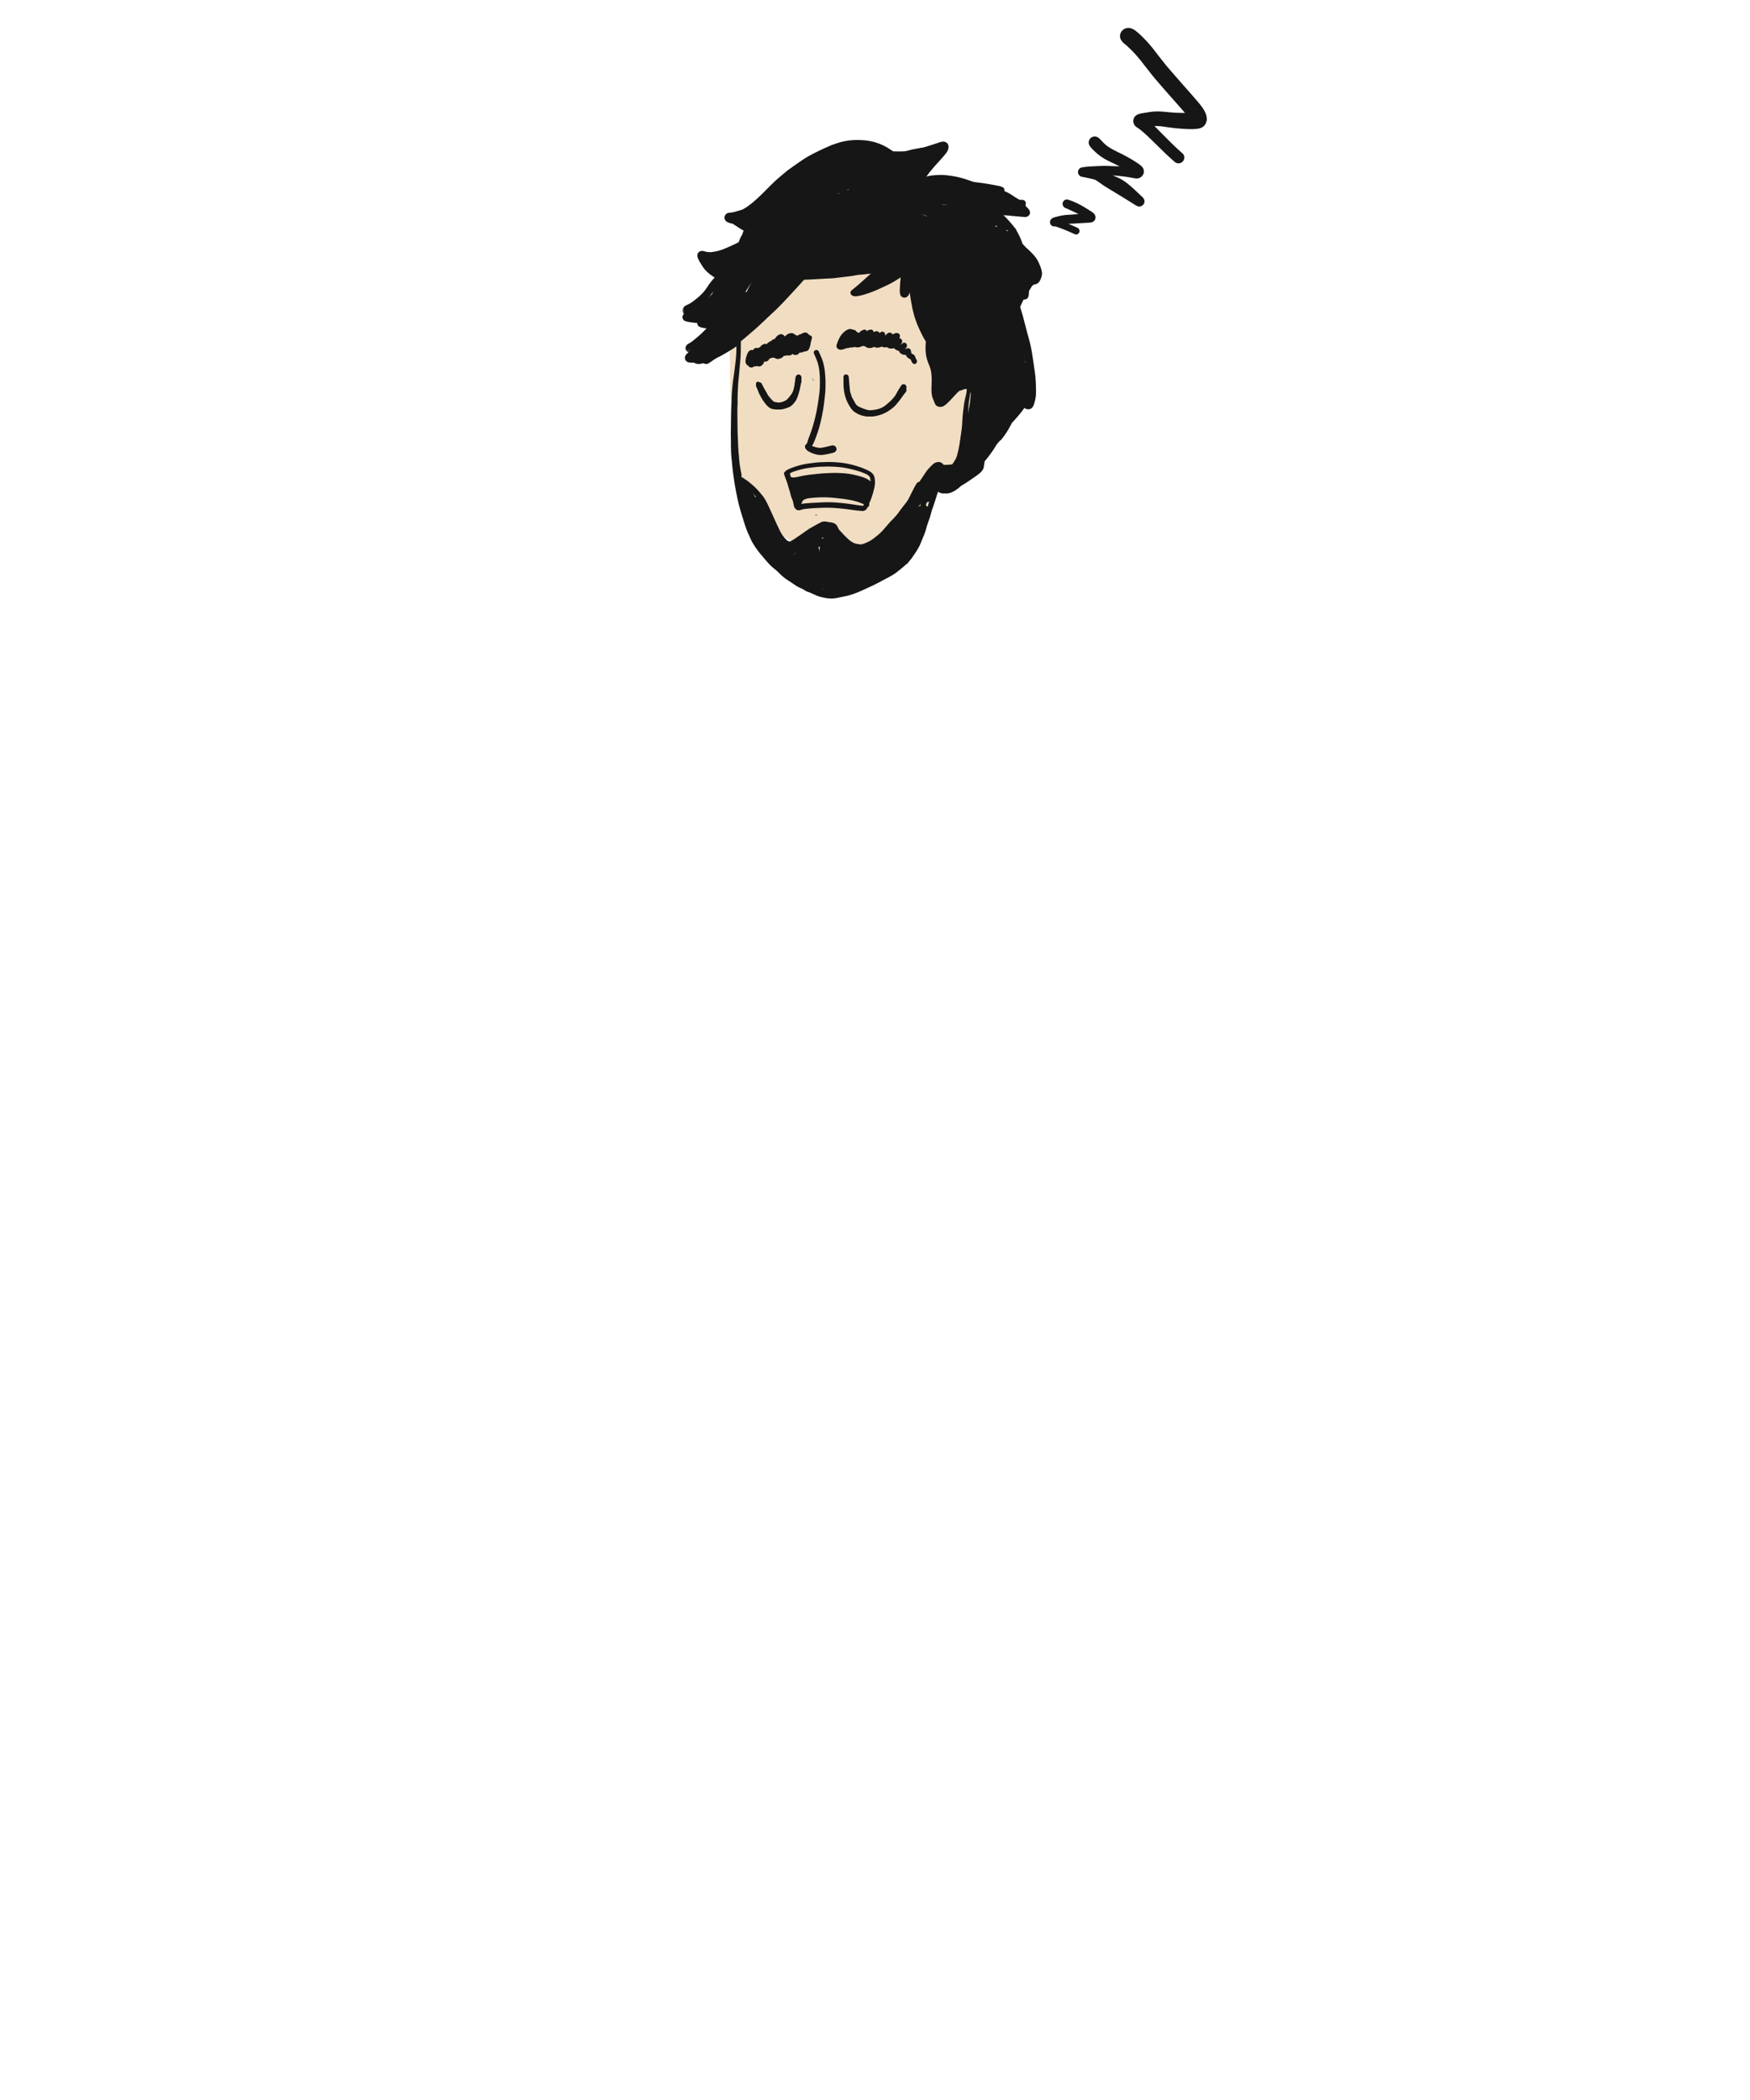 <svg width="500" height="600" xmlns="http://www.w3.org/2000/svg" xmlns:xlink="http://www.w3.org/1999/xlink"><defs><path id="a" d="M0 .011h20.775V22.83H0z"/></defs><g fill="none" fill-rule="evenodd"><path d="M283.499 102.84c-3.218 12.666-6.051 21.72-8.499 27.16-2.448 5.44-4.654 7.587-6.618 6.44-6.578 17.178-13.017 25.768-19.316 25.768-9.45 0-32.625-10.865-36.618-18.317-2.662-4.967-3.993-22.264-3.993-51.89 10.433-12.283 19.06-18.425 25.884-18.425 4.591 0 15.034-1.316 28.288 7.52 4.294 2.862 11.251 10.11 20.872 21.745z" fill="#F1DDC2"/><path d="M222.282 98.297c.11-.216.24-.422.375-.623l-.076.12a10.974 10.974 0 00-.299.503m.51-1.387l.045.036-.045-.036m.013-.03a.75.75 0 01.03.041l-.03-.04m7.317-1.88a2.41 2.41 0 00-.415.057c-.173.037-.34.134-.5.21-.1.047-.195.11-.286.181-.119.007-.237.03-.352.067-.249.08-.457.242-.653.415l-.011-.007a3.829 3.829 0 00-.293-.125c-.03-.004-.058-.01-.087-.013a1.01 1.01 0 00-.23-.033 1.535 1.535 0 00-.687-.49c-.34-.122-.675-.1-1.023-.017-.14.034-.302.11-.43.175a2.549 2.549 0 00-.309.187c-.188.133-.36.291-.52.46-.05.02-.096.041-.142.064a2.294 2.294 0 00-.231-.312c-.113-.13-.262-.202-.412-.268a1.046 1.046 0 00-.376-.067c-.13-.007-.295.042-.42.085a2.098 2.098 0 00-.486.255c-.395.266-.68.666-.938 1.07a.74.74 0 00-.29.024 1.188 1.188 0 00-.327.165 1.606 1.606 0 00-.357.377.61.61 0 00-.4.102c-.216.165-.436.32-.642.497-.084.074-.16.176-.228.273a1.317 1.317 0 00-.743-.036c-.521.115-.92.513-1.24.94a1.026 1.026 0 00-.55.243 1.202 1.202 0 00-.188-.056.587.587 0 00-.3-.019l-.21.03a2.562 2.562 0 00-.261.12 4.512 4.512 0 00-.228.181c-.096.096-.17.196-.25.308l-.025.036a.68.68 0 00-.339-.088 2.591 2.591 0 00-.261.04c-.144.027-.284.148-.394.237a1.488 1.488 0 00-.262.282 2.2 2.2 0 00-.263.45c-.07.162-.13.33-.193.495a6.918 6.918 0 00-.287 1.015 9.2 9.2 0 00-.042.25l-.04.317c-.005.173.015.34.048.51.05.255.226.54.403.717a.75.75 0 00.344.196c.047.066.095.132.144.197.076.068.155.129.24.185.157.112.401.13.58.11a1.171 1.171 0 00.718-.331l.031.007c.163.03.322.036.484-.011.08-.023.165-.06.248-.108.263.15.55.184.845.122.258-.054.498-.181.69-.372.182-.18.33-.388.436-.625a2.56 2.56 0 00.136-.4 1.145 1.145 0 00.585.017c.123-.03.234-.083.345-.145.104-.058.212-.17.292-.264.11-.127.206-.28.291-.427l.003-.006a2.162 2.162 0 00.483-.157c.093-.04.193-.085.277-.148.151.067.315.102.48.094a.854.854 0 00.206-.037c.117.132.29.234.438.279.27.083.545.09.82.04a2.86 2.86 0 00.746-.27c.226-.109.422-.31.58-.509l.05-.068c.172.006.346-.01.509-.039.142-.025.28-.07.412-.13.11.032.22.053.328.064.112.011.214.009.325-.004a1.494 1.494 0 00.947-.45c.208.185.463.3.746.31.281.01.54-.06.78-.212.18-.114.323-.28.449-.459l.04-.007a1.12 1.12 0 00.154-.039c.109.024.22.029.328.017.285-.032.527-.141.755-.3a.995.995 0 00.395-.017c.127-.032.253-.068.38-.103.532-.15.776-.804.924-1.299.113-.377.18-.774.219-1.173l.018-.044c.04-.1.072-.203.107-.304.034-.101.057-.204.073-.31.016-.086.025-.173.028-.26l-.004-.034.063-.105a.639.639 0 00-.21-.842.544.544 0 00-.296-.083c-.074-.097-.167-.164-.267-.237a.577.577 0 00-.153-.076 1.315 1.315 0 00-.033-.05l-.124-.169a8.132 8.132 0 00-.23-.185c-.096-.076-.338-.134-.467-.134h-.018m30.298 5.945l.082.067a1.309 1.309 0 01-.081-.067m-.042-.028l.044.06a.727.727 0 01-.044-.06m-1.56-1.542l-.018.016.018-.016m-1.601-1.084l-.021.01a.588.588 0 01.02-.01m-1.007-1.502l.045.009-.051-.007.006-.002m-13.747-2.714c-.22.056-.435.172-.632.288-.23.136-.446.31-.653.483-.685.574-1.2 1.339-1.562 2.175-.187.43-.364.866-.52 1.31-.066.19-.114.424-.09.625l.024.18c.026.08.058.157.1.228.08.153.217.252.346.353.092.073.221.108.329.145.114.04.242.042.361.054.126.012.269-.016.391-.036.112-.017.22-.04.33-.069.349-.087.68-.216 1.01-.354.014 0 .028.002.041.003.222.012.45-.03.665-.078.117-.027.232-.065.345-.109.128.012.256.015.382.009.246-.011.493-.064.732-.119.066-.015.131-.032.196-.05.073.032.149.059.227.079.148.037.304.048.455.058.14.01.282-.018.419-.037.148-.024.29-.058.434-.102.252-.076.497-.183.734-.301.098.04.199.07.302.09.128.027.256.044.385.052.04.043.08.082.116.115.138.126.24.179.406.253.2.09.423.111.64.12.484.02.966-.146 1.408-.337l.023-.01a.895.895 0 00.028.02c.43.296.941.24 1.421.144a3.3 3.3 0 00.63-.214l.056-.025a1.51 1.51 0 00.442.182c.348.075.713.056 1.064-.022.098.093.201.176.322.234.513.252 1.08.198 1.618.086a2.72 2.72 0 00.069-.015l.052.068c.092.1.191.182.299.266.167.128.35.204.54.287l.187.08a.999.999 0 00.31.061l.013.055c.043.168.138.323.244.453.284.343.73.534 1.147.61.14.025.264.04.403.033.051-.003.105-.01.158-.018.01.032.023.065.036.098.03.1.072.195.125.284.06.085.122.169.186.251.079.103.212.194.306.27.092.075.187.135.287.194.135.078.28.13.425.181.059.156.12.31.185.463.076.177.184.34.283.501.215.352.64.495.994.276.33-.204.477-.7.262-1.052a4.878 4.878 0 01-.275-.5c-.107-.307-.199-.642-.422-.878a1.655 1.655 0 00-.414-.286 4.449 4.449 0 01-.163-.085.716.716 0 01-.103-.067 2.342 2.342 0 01-.166-.16 1.208 1.208 0 01-.01-.036 8.872 8.872 0 01-.013-.199 1.752 1.752 0 00-.105-.515c-.079-.213-.174-.386-.368-.506l-.192-.085a.777.777 0 00-.424 0c-.128.023-.24.058-.36.105a1.777 1.777 0 01-.291.083h-.017a.59.59 0 01-.022-.005l.035-.06a3.653 3.653 0 00.044-.034c.085-.068.172-.13.246-.21.122-.133.176-.284.227-.454a.847.847 0 00-.198-.797c-.241-.254-.647-.324-.94-.128a2.08 2.08 0 00-.448.388c-.077.03-.155.06-.233.087l.044-.038c.216-.19.317-.46.404-.732.09-.28-.013-.616-.205-.818a.806.806 0 00-.593-.251 1.33 1.33 0 00.165-.448c.037-.228.035-.43-.08-.636a.771.771 0 00-.466-.38c-.13-.031-.262-.047-.393-.065l-.208.03a.725.725 0 00-.196.043 2.025 2.025 0 00-.728.387.747.747 0 00-.169-.286.703.703 0 00-.309-.19.868.868 0 00-.313-.08c-.174-.02-.338.039-.492.119-.249.13-.442.346-.636.551-.08.085-.16.168-.24.25a.803.803 0 00.026-.103.8.8 0 00-.02-.45.734.734 0 00-.18-.325 3.57 3.57 0 01-.088-.117.687.687 0 00-.306-.187.663.663 0 00-.534.072c-.154.098-.31.19-.462.288l-.02.012c-.049-.085-.11-.16-.17-.238a.892.892 0 00-.373-.235 1.285 1.285 0 00-.334-.04 1.32 1.32 0 00-.355.073c-.139.046-.278.11-.41.185-.038-.115-.094-.223-.145-.334a.78.78 0 00-.269-.283.743.743 0 00-.576-.08c-.117.027-.235.048-.353.073a1.585 1.585 0 00-.426.19c-.072.04-.14.092-.205.146a1.69 1.69 0 00-.03-.05c-.173-.276-.497-.464-.815-.352-.26.091-.516.17-.75.323-.26.17-.49.402-.708.628l-.017.019a1.317 1.317 0 00-.596-.351 1.379 1.379 0 00-.103-.155c-.276-.362-.658-.483-1.054-.461a.59.59 0 00-.242-.139.97.97 0 00-.377-.067 2.13 2.13 0 00-.517.075m-9.591 6.026a.743.743 0 00-.348.443c-.06.21-.009.38.076.57l.197.443.476 1.12c.411.968.65 1.987.802 3.021.047.375.074.749.102 1.125.022.283.055.566.06.848.01.66.033 1.319.017 1.978l-.026 1.023c-.009.37-.05.742-.073 1.111-.04.6-.138 1.196-.211 1.791-.26 1.843-.55 3.679-.984 5.491a51.32 51.32 0 01-.821 3.04c-.265.874-.586 1.731-.905 2.585-.144.385-.298.769-.423 1.16-.064.198-.096.404-.166.6a3.256 3.256 0 01-.216.4l-.135.105c-.208.17-.3.462-.294.714.008.34.207.616.434.853.2.208.442.372.695.513a8.188 8.188 0 001.566.658c.673.209 1.364.342 2.07.299.43-.027.862-.104 1.285-.183.23-.044.462-.082.69-.133.495-.111.99-.223 1.475-.367.557-.166.905-.727.747-1.288a1.058 1.058 0 00-.492-.626c-.255-.147-.538-.168-.824-.106-.971.215-1.934.482-2.916.644a4.786 4.786 0 01-.835.01 10.678 10.678 0 01-.973-.211 7.44 7.44 0 01-.866-.301l-.079-.036c.061-.08.12-.16.178-.243.122-.175.21-.384.294-.583.345-.762.642-1.55.921-2.338.315-.884.613-1.778.847-2.686.515-2.005.932-4.03 1.194-6.082.129-1.01.24-2.02.345-3.032.1-.976.1-1.955.102-2.934a31.131 31.131 0 00-.14-2.847 18.338 18.338 0 00-.482-2.916c-.215-.835-.575-1.623-.911-2.414-.137-.32-.277-.636-.418-.953-.075-.166-.283-.295-.452-.34a.77.77 0 00-.583.074m.174 47.203c.151-.065.302-.129.454-.192a2.307 2.307 0 01-.5-.112c.006.101.022.202.046.304m2.24 3.721c-.095.02-.19.037-.286.052.16.113.328.204.5.269l-.003-.006a2.58 2.58 0 01-.09-.34c-.04.01-.08.018-.12.025" fill="#161616"/><path d="M235.165 168.434l.033-.16.03-.181.019-.11.022-.14c-.026.198-.04.399-.053.599a.44.44 0 00-.051-.008zm-1.068-10.748a13.092 13.092 0 00-.03-.475c-.019-.222-.079-.425-.143-.642a.577.577 0 00-.165-.226c.044-.017.09-.039.134-.059a2.78 2.78 0 01.286-.067h.053c.02.06.012.123.005.187l-.01.092-.016.148-.038.373-.053.515-.02.193-.003-.04zm50.114-65.13c.044-.092.093-.176.152-.263l.055-.054a.264.264 0 01.042-.013l.036.002c-.1.1-.194.216-.287.333l.002-.005zm-82.093-2.302l-.069-.042c.15-.023.3-.055.447-.088l-.145.053-.136.056-.04.016-.038.016-.019-.01zm87.35-3.177l.102-.288c.086-.246.174-.492.264-.737l.03-.056.045-.087a15.39 15.39 0 00.745-1.6c.16-.389.259-.786.344-1.158a.89.89 0 00-.088-.67.86.86 0 00-.168-.207c.005-.023.006-.048.007-.072l.173.013.008.068.016.078c.037.182.082.358.128.535l.015.064.018.069c.02.072.04.146.056.219l.063.25.061.253c.031.125.07.25.109.374l-.095.138c-.175.264-.34.534-.506.804l-.213.347-.162.257c-.162.257-.325.516-.467.78-.126.226-.24.46-.353.692l-.101.209a7.04 7.04 0 00-.031-.275zM213.092 83.2l.313-.479.248-.384.864-1.338.093-.147.152-.24-.606 1.111c-.261.489-.511.984-.761 1.478l-.03.06-.189.37a2.99 2.99 0 00-.084-.43zm-2.138 45.164l-.007-.106-.007-.105c-.035-.562-.056-1.152-.073-1.625l-.009-.229c-.013-.315-.025-.628-.04-.943-.084-1.635-.1-3.3-.113-4.909v-.033l-.008-.8-.005-.417c-.01-.83-.016-1.64-.002-2.43.007-.282.016-.563.027-.845l.02-.57c.01-.293.007-.588.005-.883-.001-.164-.002-.33-.001-.495.003-1.028.047-2.039.089-2.893.041-.874.1-1.909.212-2.957.094-.89.182-1.827.268-2.863.033-.402.07-.805.107-1.208l.02-.208c.042-.467.084-.935.12-1.402.068-.843.098-1.753.102-2.949 0-.669.01-1.386.03-2.257.24-.17.45-.332.638-.493.279-.24.509-.534.73-.817l.042-.054c.19-.243.383-.5.583-.778.246-.265.492-.532.734-.8.86-.955 1.69-1.948 2.389-2.793l.273-.33c.433-.475.862-.95 1.292-1.427l.654-.722c.219-.243.435-.489.65-.735l.302-.344.142-.161c.228-.259.464-.525.685-.798.106-.133.215-.264.322-.397.346-.419.702-.85 1.016-1.303a67.1 67.1 0 002.136-3.245c.302-.483.613-.983.89-1.498a1.133 1.133 0 00.115-.87c.727-.899 1.45-1.803 2.17-2.71 1.404-.147 2.754-.272 3.888-.375.499-.045.997-.092 1.495-.14l.475-.046.845-.081a593.95 593.95 0 003.178-.324c2.112-.22 4.164-.26 5.892-.269h.241c.293-.004.586-.005.88-.005.46 0 1.153.003 1.86.043 1.138.065 2.075.13 2.95.206l.37.033c2.062.176 4.194.358 6.284.609.69.11 1.375.298 1.964.465.243.07.479.148.718.23.232.08.464.179.703.28l.453.222.168.081c.153.075.304.161.454.247l.09.052.145.08c.132.072.262.158.389.242l.048.032.076.05.141.092c.253.16.496.338.679.477.427.351.805.776 1.15 1.184.246.29.487.584.724.884.27.357.531.708.757 1.07.206.338.397.702.585 1.113.224.624.392 1.18.513 1.7.13.552.222 1.14.295 1.642.11 1.01.118 2.047.024 3.083a47.34 47.34 0 01-.475 2.597 35.712 35.712 0 01-.323 1.457l-.015.067-.009.036a18.98 18.98 0 00-.288 1.355c-.16.998-.237 1.98-.305 3.144-.022.412-.044.9-.03 1.383.015.535.074 1.095.185 1.762.111.66.304 1.335.591 2.064l.16.4c.079.193.153.377.225.564.062.162.123.325.177.49.106.332.186.69.257 1.16.066.499.148 1.119.153 1.721a63.19 63.19 0 01-.027 2.142l-.011.379c-.019.55-.038 1.12.02 1.687.042.385.096.797.214 1.196.11.37.271.741.4 1.04l.026.057.03.075.093.24c.09.238.179.474.302.68.263.454.784.725 1.397.725.34 0 .684-.086.968-.241.292-.16.557-.386.79-.586l.104-.089c.184-.156.358-.33.528-.498l.117-.117c.144-.142.287-.285.426-.431.35-.37.695-.741 1.04-1.115l.024-.029.322-.35.11-.122c.34-.374.721-.728 1.238-1.147.054.03.125.047.198.047a.477.477 0 00.232-.06l.102-.055c.082-.043.16-.085.24-.125.324-.111.655-.167.965-.21l.141-.01.022.04.01.062c.004.258-.022.512-.05.726a16.08 16.08 0 01-.29 1.427c-.125.527-.22.946-.305 1.357-.066.33-.111.67-.154.998l-.04.285c-.068.51-.132 1.021-.195 1.532-.094.77-.164 1.614-.22 2.652-.016.313-.036.628-.058.942l-.026.399c-.016.278-.05.559-.085.846l-.04.328c-.14.974-.273 1.95-.402 2.928l-.015.107c-.047.34-.095.679-.152 1.017-.07.416-.153.856-.26 1.386-.067.346-.154.694-.238 1.03l-.012.047-.07.282c-.089.361-.211.832-.38 1.283-.196.424-.453.823-.678 1.173a12.48 12.48 0 01-.419.623l-.038.042a4.205 4.205 0 01-.475.096 13.73 13.73 0 01-1.514.083c-.44 0-.867-.02-1.27-.063a1.18 1.18 0 00-.373-.317l-.027.073-.023.07c-.238.762-.448 1.547-.652 2.304l-.024.088c-.068.277-.134.555-.2.832-.152.633-.304 1.267-.469 1.898-.302 1.157-.628 2.35-.964 3.546-.126.445-.262.886-.399 1.329l-.183.59-.155.525c-.11.379-.225.77-.354 1.148a.307.307 0 00-.05-.067c-.16-.17-.34-.345-.6-.426a1.72 1.72 0 00-.526-.101c-.083 0-.163.01-.244.028-.275.067-.52.177-.804.321l-.162.08c-.192.098-.392.197-.58.313a11.79 11.79 0 00-1.432 1.05c-.793.674-1.496 1.467-2.176 2.235l-.229.258c-.172.193-.338.39-.504.586-.17.201-.341.402-.517.599-.412.46-.769.869-1.093 1.254-.45.533-.892 1.072-1.334 1.61-.336.409-.673.817-1.01 1.223-.233.278-.463.558-.692.838l-.522.634c-1.222 1.433-2.309 2.482-3.42 3.299a11 11 0 01-1.002.628c-.405.22-.834.392-1.274.565-.308.107-.619.208-.924.298a5.697 5.697 0 01-.908.172 7.445 7.445 0 01-.946-.005c-.365-.024-.73-.077-1.083-.13a7.4 7.4 0 01-1.356-.384 3.738 3.738 0 01-.228-.132 3.364 3.364 0 01-.148-.173c-.187-.289-.36-.594-.526-.89a41.31 41.31 0 00-.206-.36 17.352 17.352 0 00-.912-1.432 1.167 1.167 0 00-.145-.211c-.042-.06-.088-.12-.132-.179l-.086-.113a1.906 1.906 0 00-.108-.132 12.809 12.809 0 00-.293-1.606.875.875 0 00-.865-.747.885.885 0 00-.875.77l-.005.045-.006.047-.073-.043-.078-.04c-.585-.304-1.087-.496-1.58-.606a4.567 4.567 0 00-1-.123c-.09 0-.179.003-.268.01-.66.057-1.225.231-1.68.52l-.446.284c-.28.177-.558.355-.837.535-.554.355-1.052.68-1.522 1.063-.192.156-.378.327-.56.491-.185.168-.377.344-.576.505-.31.248-.645.503-1.055.797l-.08.057c-.28.192-.555.373-.851.513a3.669 3.669 0 01-.36.08c-.105 0-.209-.006-.314-.016a3.916 3.916 0 01-.483-.165 5.725 5.725 0 01-.72-.462 9.778 9.778 0 01-1.264-1.344 88.142 88.142 0 01-1.31-1.732c-.25-.365-.539-.792-.8-1.233-.23-.393-.501-.86-.755-1.346-.43-.82-.841-1.668-1.239-2.489l-.262-.54c-.323-.666-.608-1.362-.885-2.034a63.602 63.602 0 00-.389-.936l-.275-.654c-.3-.716-.61-1.457-.96-2.166-.173-.35-.338-.705-.504-1.06a29.314 29.314 0 00-.885-1.795l-.058-.107c-.186-.34-.377-.69-.642-.97-.243-.256-.548-.454-.84-.644l-.157-.102a163.07 163.07 0 01-1.564-1.04.838.838 0 00-.2-.1l.015-.218a7.92 7.92 0 01.262-1.474 19.354 19.354 0 01-.063-.724 31.547 31.547 0 01-.68-4.625 41.73 41.73 0 01-.055-.874 1.086 1.086 0 00-.013.156 52.308 52.308 0 01-.118-1.586zm-4.886-52.25l-.352-.2.115-.061.19-.083c.343-.054.68-.122 1.021-.203-.1.143-.226.336-.337.535l-.16.281a42.23 42.23 0 01-.477-.268zm78.168-1.577l-.59-.137-.356-.083-.104-.025-.546-.127c-.217-.05-.436-.117-.647-.18l-.152-.046-.19-.057-.42-.118c-.737-.207-1.561-.44-2.334-.726.572.114 1.15.216 1.726.317l.047.008.774.137 1.002.177c1.018.181 2.035.366 3.052.556l.275.062.275.062-.178.01c-.227.037-.48.092-.796.17-.123.032-.242.07-.36.111l-.478-.111zm-15.555-7.1l-.174-.055-.093-.033.4.103c-.044-.006-.088-.01-.133-.015zm18.984-1.482a32.72 32.72 0 00-.239-.382c.21.145.42.287.63.436l-.052.003a3.248 3.248 0 01-.145.035c-.064-.032-.128-.061-.194-.092zm-3.023-1.217l-.385-.125-.067-.02c.074-.002.148-.017.222-.033a1.33 1.33 0 00.263-.076c.055.075.116.153.177.23l.06.078.035.05c-.102-.037-.203-.07-.305-.104zm-70.676-1.831l-.155-.034-.058-.028.182.053.036.01-.005-.001zm49.46-1.657a17.55 17.55 0 01-.267-.116c.375.142.742.26 1.182.4.155.05.312.1.468.146l-.042.027-.003-.003a1.718 1.718 0 00-.064.044c-.49-.184-.895-.342-1.275-.498zm25.237-1.678c.076-.005.177-.014.277-.025l.117.062-.394-.037zm-69.535-.883l.03-.019.158-.104.255-.167c-.057.067-.108.14-.154.215l-.159.042-.14.04.01-.007zm50.346-.197a46.78 46.78 0 00-.46-.035 27.721 27.721 0 011.7-.064c.093 0 .186.001.276.003-.335.015-.67.038-1.005.059-.17.01-.34.024-.51.037v.003l-.001-.003zm-29.87-3.122a2.243 2.243 0 01-.293-.16.606.606 0 01-.055-.056.197.197 0 01-.026-.04c.071.06.158.102.224.132l.239.109c.096.045.192.089.287.131a3.8 3.8 0 01-.376-.116zm2.428-1.098l.029-.008.028-.013c.242-.113.484-.226.726-.337l-.062.032-.4.248a1.115 1.115 0 00-.163.123l-.158-.045zm16.942-1.143l.171-.12.141-.1-.102.1-.097.104-.023.024-.02.022a.934.934 0 00-.07-.03zm-36.223 4.155l.04-.059c.114-.11.227-.22.343-.33.487-.464.994-.926 1.482-1.373l.079-.072c.09-.081.18-.163.271-.243 1.286-.948 2.652-1.765 3.82-2.439.193-.112.39-.222.585-.331-.29.177-.576.362-.862.547-.767.441-1.429.858-2.023 1.273-.8.561-1.418 1.072-1.944 1.609-.261.233-.515.474-.769.714l-.195.183c-.124.119-.251.236-.377.353l-.214.198-.182.055-.043.013-.088.026-.017.008.094-.132zm22.177-8.804l.118-.048.104-.039a15.69 15.69 0 00-.266.132l.044-.045zm24.427-7.273l-.038.005a1.94 1.94 0 00-.406.077c-.374.124-.723.326-1.061.522l-.084.047c-.32.004-.648.024-.966.043l-.301.017c-.324.018-.648.044-.972.07l-.445.032c-.143.01-.287.03-.43.049-.072.01-.143.018-.215.026l-.525.061-.525.06c-.41.048-.821.127-1.22.203l-.337.065-.338.06c-.3.051-.61.105-.91.183l-1.023.263-.942.241-.12.032c-.283.074-.577.15-.862.245l-.79.257c-.727.234-1.48.477-2.202.762-.383.15-.766.302-1.148.455l-.25-.074c-.452-.13-.907-.22-1.33-.301-.494-.09-.982-.17-1.452-.24a26.367 26.367 0 00-5.812-.175 24.11 24.11 0 00-2.885.437 32.647 32.647 0 00-3.563.953c-.83.21-1.679.484-2.519.815a26.52 26.52 0 00-1.295.558l-.11.05c-.328.149-.667.303-.992.472l-1.535.8-.482.25-.118.06c-.12.062-.241.123-.357.193l-.75.449-.283.17-.732.438-.078.048a8.435 8.435 0 00-.434.283l-.223.149c-.163.107-.325.213-.489.318-.354.23-.72.467-1.068.715l-1.152.824-.073.051-.141.1c-.167.119-.334.237-.498.362-.236.18-.473.36-.71.538-.435.328-.869.656-1.298.99a268.19 268.19 0 00-1.966 1.532l-.464.342-.286.21-.185.138c-.146.109-.292.216-.442.318l-.309.21c-.416.281-.845.572-1.28.84l-.518.316-.483.296c-.168.104-.351.195-.527.283-.082.041-.167.083-.247.127l-.197.103c-.18.095-.36.191-.546.279l-.386.18-.515.241-.377.144-.123.047-.03.01c-.129.05-.256.099-.386.145-.247.085-.496.192-.656.381-.43.111-.862.219-1.295.319l-.946.217-.947.22a7.58 7.58 0 01-.27.054c-.312.061-.635.124-.911.318a1.39 1.39 0 00-.382.4c-.09.13-.145.385-.145.547 0 .201.063.395.178.547a.675.675 0 00.218.248c.055.05.112.097.17.141.402.324.825.615 1.337.952.459.304.921.603 1.386.899.373.236.752.464 1.133.69a5.43 5.43 0 00-.392 1.104c-.28.43-.525.908-.773 1.501a7.806 7.806 0 00-.488 1.658l-.005.05-.003-.003a416.84 416.84 0 00-3.389 2.17l-.292.192c-.334.223-.68.453-1.04.628-.25.086-.512.151-.765.215a13.141 13.141 0 00-.998.286 10.55 10.55 0 00-.262.097l-.062.022c-.093.033-.19.068-.273.114-.137.072-.25.165-.358.295a.92.92 0 00-.263.556.813.813 0 00-.216.171l-.042.052c-.12.148-.233.288-.288.484-.047.172-.067.453-.009.639.055.171.128.407.298.545.133.11.244.203.38.272l.076.04.289.149c.36.18.75.384 1.223.64l.12.065c.202.11.406.218.612.323a20.461 20.461 0 00-1.735 4.57c-.116.47-.217.964-.299 1.466-.522.476-1.044.953-1.57 1.425l-.776.695-.357.318c-.114.103-.229.204-.344.305l-.17.148a4.04 4.04 0 01-.15.128c-.228.196-.465.397-.604.68-.124.252-.184.533-.193.908-.009.331.115.684.205.941a6.658 6.658 0 00.627 1.305 1.74 1.74 0 00-.424.3c-.124.122-.226.264-.326.403l-.056.078c-.169.23-.175.588-.11.825.066.235.244.524.494.638.192.089.4.181.61.261.136.052.289.074.436.094l.128.02.317.05.317.05a19.28 19.28 0 001.887.2c.169.01.338.014.507.014l.198-.001c.035.113.078.239.127.375l.033.094.026.073.017.043c.112.315.227.639.352.954.01.029.021.057.033.086l-.001-.046c.01.07.032.133.056.199l.056.156c.046.152.127.295.237.41l-.446.364-.476.395c-.86.493-1.836 1.052-2.854 1.498l-.158.057c-.153.054-.31.11-.45.187-.355.189-.54.637-.428 1.044a.91.91 0 00.313.47 1.2 1.2 0 00-.073.813c.09.323.333.599.687.776.178.091.366.145.576.166a.663.663 0 00.66.618c.236 0 .426-.033.641-.107l.133-.045.187-.064a7.73 7.73 0 00.657-.268c.383-.172.788-.361 1.272-.598.269-.131.534-.272.8-.412l.355-.187a17.623 17.623 0 002.598-1.67c.435-.335.882-.702 1.327-1.09a3.257 3.257 0 00-.01.24c-.003.261-.004.496-.005.73-.004.603-.007 1.286-.051 1.95a39.28 39.28 0 01-.247 2.588c-.057.442-.109.885-.161 1.33l-.005.046c-.046.39-.091.781-.142 1.172l-.009.062-.193 1.328-.065.446-.005.033c-.052.35-.106.713-.145 1.073a106.3 106.3 0 00-.269 2.923c-.069.914-.084 1.87-.1 2.713l-.002.115c-.004.257-.02.513-.037.768-.012.179-.022.358-.03.537-.02.499-.035.999-.048 1.498-.031 1.25-.046 2.52-.062 3.75v.116c-.008.625-.015 1.25-.025 1.875-.007.582.003 1.175.013 1.748l.001.08a68.77 68.77 0 01.016 1.541c-.003.3-.005.601.005.902l.014.49c.007.3.014.599.027.898.017.371.044.74.071 1.109l.007.1.018.241c.018.234.046.466.075.698.026.211.051.41.068.608.093 1.068.18 1.967.297 2.88.14 1.074.293 2.143.456 3.177a73.58 73.58 0 00.534 2.929l.1.506c.145.732.31 1.56.51 2.363.214.85.47 1.764.804 2.879.16.532.326 1.064.493 1.596l.055.175.308.98c.253.815.6 1.878 1.06 2.883.05.11.1.218.153.327.07.148.14.297.207.446.17.406.356.842.561 1.276.191.402.43.784.664 1.152l.081.13c.234.375.48.745.732 1.095l.037.052c.293.411.626.875.977 1.293.618.735 1.241 1.464 1.865 2.193.555.65 1.231 1.4 2.032 2.022a18.337 18.337 0 011.66 1.482c.178.179.356.357.542.527.399.36.82.707 1.254 1.027.24.178.496.34.742.497l.121.079c.11.068.218.138.325.21l.316.212.13.087c.273.183.547.367.82.552a16.576 16.576 0 001.256.78c.501.205.995.425 1.463.695.25.145.489.296.721.457.326.11.655.216.974.347.685.283 1.348.604 2.023.907.471.177.954.316 1.442.434.49.098.978.2 1.47.287l.086.008a12.3 12.3 0 001.213.065h.173a8.232 8.232 0 001.523-.193l.537-.111.74-.157.478-.093c.302-.058.644-.123.972-.205.82-.2 1.705-.49 2.792-.915.82-.318 1.633-.691 2.42-1.052l.46-.21c.492-.225.984-.45 1.474-.678.396-.184.792-.386 1.175-.581l.077-.04.106-.054c.505-.254 1.004-.522 1.504-.788l.1-.053c.318-.17.634-.34.952-.507.45-.235.897-.474 1.343-.718.371-.203.755-.44 1.242-.77.37-.248.726-.536 1.07-.813l.248-.199c.389-.31.773-.626 1.154-.944.301-.251.603-.536.897-.844a8.1 8.1 0 00-.008.191c.446-.549.89-1.098 1.342-1.643l.309-.368.001-.08c.166-.222.323-.445.467-.662l.165-.245a23.99 23.99 0 00.98-1.552c.27-.454.475-.854.64-1.26.18-.436.357-.873.531-1.309l.1-.23.015-.037c.34-.794.692-1.617.925-2.462.14-.508.269-.952.393-1.357.105-.344.231-.69.351-1.025l.016-.042.129-.36a16.6 16.6 0 00.56-1.801c.076-.29.15-.574.238-.845.127-.385.259-.768.39-1.152.207-.604.393-1.15.566-1.698l.215-.684c.119-.386.238-.77.365-1.153.17-.506.359-1 .554-1.501l.155-.404c.248-.647.438-1.337.607-1.947.077-.276.124-.563.17-.842l.005-.036.012-.073a8.2 8.2 0 00.108-1.323l.064.001.072.006c.153.014.307.015.466.015.078 0 .155.002.232.003l.087.002c.128 0 .256-.008.383-.015l.04-.003c.079-.007.156-.01.233-.013.468-.02.967-.078 1.52-.18.367-.066.695-.189.947-.358.277-.184.44-.405.615-.64.213-.29.408-.615.564-.878l.15-.25c.262-.433.479-.877.664-1.356.101-.258.16-.54.213-.788l.008-.04c.084-.402.167-.802.238-1.205.177-.985.329-1.878.405-2.798.032-.395.063-.792.093-1.19l.045-.573.081-1.034.018-.233c.056-.678.117-1.448.127-2.19l.005-.404.002-.1c.004-.29.008-.578.004-.867a106.03 106.03 0 01-.017-1.522c-.002-.829.055-1.67.11-2.485l.009-.113c.017-.248.039-.495.061-.744l.025-.281c.043-.293.09-.586.138-.879l.013-.079c.073-.46.15-.938.208-1.41a9.37 9.37 0 00.067-1.14c0-.214-.03-.42-.088-.6.1.095.23.144.37.144.16 0 .316-.063.438-.176l.055-.05c.124-.116.243-.227.35-.355.09-.108.176-.222.26-.338.058.014.117.019.176.024.053.006.106.007.158.007.22 0 .454-.034.643-.062l.17-.025c.16-.022.322-.055.507-.104a4.73 4.73 0 00.88-.336 1.41 1.41 0 00.286-.205l.038-.032a1.561 1.561 0 00.198-.174c.15-.151.285-.336.393-.484.223-.305.424-.65.59-.947.513-.91.9-1.743 1.182-2.548l.086-.242.012-.032a43.6 43.6 0 00.761-2.312c.12-.407.273-.948.394-1.529.186-.884.243-1.782.299-2.65l.002-.045c.024-.354.035-.704.045-1.06l.003-.077c.015-.524.033-1.118.093-1.693.053-.315.123-.596.216-.857.118-.238.252-.461.41-.679.252-.309.525-.61.788-.902l.025-.027.024-.025c.121-.135.248-.265.375-.395l.033-.033.04-.04.035-.036c.143-.147.286-.293.423-.444l.044-.049.045-.05c.062-.035.18-.108.264-.189.147-.148.257-.32.327-.514l.018-.028c.302-.112.576-.267.861-.483.43-.323.864-.688 1.116-1.168.144-.271.27-.558.393-.835l.017-.036.106-.24.125-.277.052-.117c.146-.324.29-.647.428-.973.221-.477.484-.999.803-1.594a.84.84 0 00.22.026c.4 0 .784-.22.977-.56.07-.124.148-.272.175-.44.024-.13.035-.246.047-.37l.005-.048.01-.104.009-.097.01-.107.014-.172.007-.084c.012-.151.025-.304.032-.457l.343-.565c.16-.264.334-.55.532-.88.152-.111.308-.227.456-.35.31-.055.671-.133.977-.297a.66.66 0 00.172-.11l.243-.189c.088-.11.172-.22.256-.33a.969.969 0 00.086-.138l.04-.07c.114-.2.201-.423.278-.62l.038-.097c.082-.198.147-.407.194-.618a3.17 3.17 0 00.086-.842 3.89 3.89 0 00-.117-.734c-.09-.39-.2-.748-.333-1.094a13.754 13.754 0 00-.776-1.74c-.363-.662-.87-1.328-1.55-2.032l-.121-.126c-.211-.219-.435-.45-.662-.662l-.204-.196-.043-.04a9.088 9.088 0 00-.556-.506l-.214-.176a77.923 77.923 0 00-.68-.74l-.11-.122-.2-.217a18.17 18.17 0 00-1.723-3.77.722.722 0 00-.009-.06 2.506 2.506 0 00-.145-.323c-.077-.152-.224-.285-.354-.402-.451-.635-.975-1.233-1.432-1.744l-.616-.69a15.207 15.207 0 00-1.02-1.012l-.082-.074-.085-.078c.302.025.607.042.912.057.345.017.697.055 1.038.09.174.018.35.037.526.053.58.052 1.16.104 1.74.159l.226.021c.287.028.576.055.865.077l.195.016c.216.018.44.038.658.038.038 0 .077 0 .115-.002a1.47 1.47 0 001.038-.46c.197-.217.292-.445.299-.72a1.464 1.464 0 00-.167-.71c-.16-.327-.432-.59-.694-.845a7.689 7.689 0 00-.298-.276 1.435 1.435 0 00-.145-.416 1.01 1.01 0 00.114-.458c0-.265-.108-.524-.295-.712-.182-.181-.41-.275-.714-.295a8.22 8.22 0 00-.813-.014l-.391-.251c-.149-.094-.304-.18-.458-.266a7.862 7.862 0 01-.221-.124 7.727 7.727 0 00-.214-.12c-.194-.136-.391-.27-.588-.404l-.188-.127a12.577 12.577 0 00-2.271-1.206.931.931 0 00-.085-.74l-.146-.189a.92.92 0 00-.413-.238 7.184 7.184 0 00-.418-.168 2.805 2.805 0 00-.36-.095l-.099-.022a14.147 14.147 0 00-.498-.1l-.145-.03-.803-.153-.077-.016a38.61 38.61 0 00-1.263-.227l-.834-.131-1.075-.17c-.319-.05-.646-.086-.963-.121l-.354-.042c-.702-.084-1.404-.168-2.105-.25a46.181 46.181 0 00-2.755-.225 31.37 31.37 0 00-8.903.76 31.081 31.081 0 00-4.014 1.237.718.718 0 00-.523-.234h-.033l-.044.003-.046.002c.897-.96 1.798-1.921 2.699-2.88l.236-.251a169.62 169.62 0 012.263-2.367 62.09 62.09 0 002.173-2.332c.239-.273.489-.576.763-.928a.879.879 0 00.533-.705l.133-.182a.92.92 0 00.475-.799l-.001-.048c.1-.257.147-.506.145-.76a1.11 1.11 0 00-.143-.503c-.092-.16-.227-.25-.382-.346a1.146 1.146 0 00-.487-.136c-.014 0-.03 0-.043.002z" fill="#161616"/><path d="M228.442 167.173A1.615 1.615 0 00228 167l.442.173m-19.075-72.588l-.053.037.053-.037m18.183-20.278c-.398.41-.71.887-1.032 1.353l-.823 1.187c-.531.768-1.05 1.543-1.578 2.313-.503.733-1.034 1.45-1.555 2.171-.21.295-.449.571-.673.853l-.846 1.065-.98 1.081c-.26.29-.517.585-.788.865l-2.445 2.526c-.728.75-1.466 1.49-2.198 2.235-.683.694-1.396 1.36-2.095 2.04-.423.411-.885.792-1.338 1.173a27.19 27.19 0 01-1.781 1.38c-1.436.992-2.921 1.915-4.395 2.853-.64.408-1.278.822-1.923 1.223l-1.243.773c-.382.237-.76.468-1.12.733a1.568 1.568 0 01-.113.065l-.063.01.003.005a.687.687 0 00-.33.164.702.702 0 00-.04 1.004c.118.126.322.242.503.23.146-.011.284-.02.425-.063.15-.045.28-.112.414-.19a6.73 6.73 0 00.079-.046c.024-.007.05-.012.074-.018l-.161.123c-.21.158-.402.333-.598.506a1.192 1.192 0 00-.25 1.444c.15.274.407.484.709.579l.323.055c.221.008.43-.039.625-.14.156-.063.299-.174.442-.263.218-.136.427-.286.637-.432l-.043.03c.242-.17.482-.34.721-.512 1.63-1.126 3.284-2.22 4.933-3.32.37-.245.735-.498 1.1-.752.463-.322.93-.637 1.376-.983.393-.303.782-.606 1.16-.927.36-.303.721-.605 1.078-.911.474-.41.948-.817 1.422-1.226.302-.26.614-.511.905-.783l2.474-2.302c.192-.179.378-.366.562-.554.129-.117.257-.235.384-.354l1.573-1.464c.253-.237.516-.465.758-.711.702-.717 1.423-1.42 2.107-2.152.716-.765 1.432-1.528 2.143-2.298 1.382-1.497 2.749-3.009 4.118-4.518.092-.102.18-.208.267-.313.055-.066.125-.13.162-.206.072-.143.144-.286.211-.431.048-.101.074-.212.122-.313.1-.207.04-.511-.065-.702-.14-.258-.466-.504-.782-.481a3.22 3.22 0 00-.634.087c.089-.35.163-.702.207-1.062.07-.579.01-1.219-.456-1.635-.238-.213-.486-.357-.82-.37l-.046-.001c-.285 0-.604.103-.803.307" fill="#161616"/><path d="M255.333 73.297a.718.718 0 00-.081.507c.032.15.132.338.268.407l.106.056-.66.153c-.433.096-.865.194-1.298.287-.43.094-.86.2-1.293.282a1.165 1.165 0 00-.21-.33 1.996 1.996 0 00-.285-.268 1.14 1.14 0 00-.608-.205c-.214-.04-.43-.008-.646.022-.868.075-1.735.206-2.6.322-.701.094-1.405.185-2.11.28-1.206.164-2.415.319-3.623.468l-2.069.2c-.663.064-1.333.058-2 .076-.33.009-.661.025-.99.02a28.04 28.04 0 01-2.92-.2c-.962-.117-1.914-.296-2.867-.473l-1.355-.27a15.138 15.138 0 00-.307-.06c-.174-.048-.347-.096-.521-.141a10.07 10.07 0 00-1.067-.202 1.141 1.141 0 00-.615.152 1.284 1.284 0 00-.58.751c-.192.65.148 1.45.782 1.632.375.108.761.18 1.145.254.245.067.49.135.736.193.133.03.265.062.398.093-.931.031-1.864.043-2.795.067-.332.01-.627.1-.876.348a1.375 1.375 0 00-.391.915c-.013.347.105.69.323.944.207.243.534.43.848.423 1.524-.04 3.047-.072 4.57-.156l4.28-.235c.828-.046 1.667-.056 2.493-.158l3.674-.446c.613-.074 1.222-.142 1.829-.256.396-.076.795-.146 1.193-.218l.523-.037c1.441-.108 2.876-.302 4.312-.475.935-.113 1.862-.298 2.79-.463.504-.09 1.006-.215 1.509-.323.419-.092.84-.183 1.259-.279.47-.108.94-.214 1.41-.331.234-.06.47-.113.7-.19.135-.047.265-.089.395-.155.172-.084.317-.204.469-.325.144-.116.31-.432.364-.612a1.94 1.94 0 00.057-.387 1.293 1.293 0 00-.132-.622c-.101-.258-.318-.443-.521-.602-.096-.076-.2-.125-.306-.18a3.124 3.124 0 00-.609-.243c-.325-.092-.664-.137-.997-.19-.133-.03-.265-.061-.397-.094a.761.761 0 00-.184-.023.584.584 0 00-.52.297" fill="#161616"/><path d="M259.611 72.131c-.277.139-.53.32-.786.497-.274.192-.544.388-.816.583l-.166.114a1.552 1.552 0 00-.084-.03c-.183-.06-.37-.083-.56-.111-.195-.03-.403.021-.597.048-.153.02-.313.091-.457.137-.431.14-.844.325-1.257.509-.135.06-.269.12-.403.182.15-.252.292-.51.426-.771.095-.19.15-.366.1-.58a.76.76 0 00-.915-.563c-.177.04-.385.163-.47.328-.504.992-1.14 1.91-1.85 2.768-.96 1.112-2.047 2.099-3.136 3.083-.58.523-1.158 1.048-1.74 1.57-.573.515-1.145 1.033-1.732 1.532-.318.27-.638.54-.958.806-.303.252-.619.487-.92.74a.88.88 0 00-.29.621c-.01.286.14.656.416.79.162.078.32.155.491.214.185.065.407.054.6.05.388-.01.774-.098 1.153-.173.733-.144 1.447-.363 2.153-.598a31.446 31.446 0 003.168-1.24l2.005-.918a29.575 29.575 0 004.34-2.476c-.03.33-.06.662-.085.993-.042.587-.083 1.172-.116 1.759-.013.223-.02.447-.029.67-.02.481-.029.979.108 1.442.09.309.253.569.532.745.351.224.864.27 1.23.049.142-.085.277-.177.401-.286.223-.195.346-.498.441-.769.039-.111.06-.23.077-.348l.034.211c.16.976.313 1.952.494 2.924l.203 1.078c.04.21.067.426.12.634l.4 1.59c.086.339.207.67.308 1.003.074.24.155.472.242.707.148.398.274.816.448 1.205l.43.961c.25.563.524 1.114.796 1.667.128.259.255.518.392.772.067.126.133.252.203.376a7.717 7.717 0 00.562.866c.085.297.19.587.322.873.223.486.841.722 1.344.606.208-.05.39-.146.546-.289.253-.23.346-.507.388-.834.07-.524-.088-1.05-.17-1.566l-.12-.755.041.048c.445.526 1.262.486 1.737.05.077.436.146.873.196 1.312.045.19.135.355.267.498.199.214.48.343.773.355.295.012.584-.095.8-.292.195-.18.378-.493.357-.769-.073-.962-.221-1.914-.377-2.866-.124-.75-.24-1.504-.384-2.252a19.336 19.336 0 00-.98-3.446c-.457-1.167-.997-2.3-1.519-3.44-.278-.606-.556-1.209-.836-1.812a35.366 35.366 0 00-.75-1.531c-.185-.356-.39-.702-.596-1.047a16.359 16.359 0 00-.855-2.362c-.1-.186-.24-.336-.418-.45a1.232 1.232 0 00-.931-.159c-.209.05-.391.146-.55.289-.216.2-.406.534-.389.838l.003.06-.087-.23c.043-.388.073-.777.077-1.168.005-.502-.127-1.06-.425-1.483l.158-.155c.44-.432.494-1.129.063-1.592a1.17 1.17 0 00-.912-.358c.102-.31.074-.671-.075-.949a1.182 1.182 0 00-1.049-.616c-.187 0-.378.043-.555.131M203.906 98.06c.231-.233.46-.461.676-.706l.992-1.132a32.008 32.008 0 001.435-1.787c-.132.4-.272.796-.442 1.18a4.683 4.683 0 01-.423.694c-.225.238-.471.45-.723.66-.273.227-.545.448-.83.658-.229.155-.461.303-.698.445l.013-.012m4.46-7.4c-.136.34-.27.681-.402 1.024-.146.375-.282.754-.414 1.134a1.291 1.291 0 00-.41-.622c.309-.456.613-.916.92-1.372a.9.9 0 00.027-.043l.28-.122m-7.098-1.656l.121-.075c.24.118.488.185.75.236-.196.029-.392.052-.588.073-.243.018-.487.033-.732.042l.45-.276m8.345-10.71l.18.052c.1.03.2.056.302.082l-.058.104a1.22 1.22 0 00-.424-.237m-.997-.297l.21-.015c.144.07.29.136.438.196.097.04.197.071.298.101-.278-.074-.651-.065-.89.099l-.152.103-.023-.006a14.242 14.242 0 01-.468-.203 16.124 16.124 0 01-.41-.207c.332-.023.664-.047.997-.068m-4.615-2.848c.22.146.44.289.665.428.32.198.643.39.968.58a4.547 4.547 0 01-.65-.191 3.502 3.502 0 01-.38-.253 9.445 9.445 0 01-.603-.564m11.55-8.12c-.465.107-.88.342-1.3.558l-.488.25c-.332.171-.664.345-.997.513-.814.41-1.63.818-2.45 1.218-.293.145-.591.282-.887.421-.331.154-.659.32-.993.462l-1.305.555c-.292.125-.594.232-.892.344a13.09 13.09 0 01-1.192.362c-.291.073-.586.126-.882.177-.343.06-.688.113-1.034.158a6.509 6.509 0 01-1.236-.084 8.669 8.669 0 01-.487-.118c-.4-.108-.813-.232-1.224-.1-.41.131-.698.37-.858.774-.12.307-.094.63-.014.944.076.305.213.604.352.885.11.227.245.448.376.663.342.556.676 1.113 1.063 1.64.336.457.745.86 1.17 1.234.494.437 1.021.836 1.577 1.193.909.582 1.925 1.007 2.956 1.334-.254.308-.508.615-.764.922-.189.219-.379.436-.57.653-.35.36-.702.717-1.055 1.073a58.78 58.78 0 01-1.846 1.791 30.85 30.85 0 01-1.679 1.288c-.803.534-1.6 1.079-2.418 1.59l-.88.554-.071.032a9.752 9.752 0 01-.188.063c-.104.033-.21.06-.315.092-.367.11-.679.322-.88.653l-.042.074a.423.423 0 01-.02.013c-.105.066-.208.134-.316.197-.223.13-.36.256-.516.459-.22.282-.314.712-.198 1.057.092.272.231.568.504.706.172.087.324.149.504.199.599.168 1.22.248 1.837.324.476.06.955.111 1.432.161.556.058 1.11.115 1.667.17.93.09 1.874-.038 2.785-.232.294-.062.582-.162.868-.26a25.99 25.99 0 01-1.101 1.424 53.832 53.832 0 01-1.901 2.096c-.42.441-.832.89-1.26 1.321-.45.454-.899.91-1.355 1.356-.365.355-.728.727-1.13 1.044a1.173 1.173 0 00-.381.37 1.098 1.098 0 00-.17.46c-.301.271-.597.548-.89.828-.274.26-.571.518-.688.893-.078.248-.117.485-.056.743.05.211.182.456.33.616.399.427.998.458 1.544.467.252.005.504.01.757.013.005.002.01.005.014.009a.95.95 0 00.401.225c.196.083.4.104.608.14.104.007.209.005.313-.007.214-.014.426-.042.638-.073.653-.096 1.288-.318 1.904-.542 1.259-.46 2.448-1.057 3.647-1.644.166-.08.323-.181.482-.271l.744-.42c.365-.206.72-.427 1.078-.641.316-.19.63-.383.943-.58.442-.277.896-.553 1.298-.889.418-.348.5-.995.25-1.46-.31-.575-1.074-.823-1.657-.501-.3.166-.584.36-.872.544.077-.113.15-.23.216-.354a7.88 7.88 0 00.49-1.131c.205-.59.335-1.204.49-1.807.267-1.025.554-2.046.806-3.075.1-.405.188-.814.266-1.225.077-.41.164-.817.193-1.234.033-.482-.482-.812-.904-.686a1.103 1.103 0 00-.062-.136c-.208-.385-.584-.589-1.012-.63-1.24-.113-2.495.058-3.735.125-.121.006-.25.005-.376-.002l.78-.534c.528-.36 1.032-.757 1.543-1.138.416-.309.8-.664 1.197-.999a12.824 12.824 0 002.41-2.756c.12-.184.237-.37.353-.556l.022.003c.464.054.95.116 1.415.032.517-.095.899-.597.919-1.103a1.177 1.177 0 00-.315-.846c-.203-.218-.439-.312-.715-.361l.017-.035c.085-.173.167-.345.248-.518.08-.168.185-.353.17-.544-.019-.221-.02-.419-.129-.622a1.42 1.42 0 00-.442-.473 3.365 3.365 0 00-.804-.355 16.79 16.79 0 01-.495-.16.922.922 0 00-.833-.333c-.977-.546-1.905-1.169-2.86-1.751l-.389-.241a27.69 27.69 0 002.078-.638c1.637-.562 3.254-1.228 4.743-2.11.595-.352 1.165-.747 1.74-1.13.284-.189.563-.387.843-.587.38-.272.83-.605.94-1.081a1.158 1.158 0 00-.258-1.146 1.193 1.193 0 00-1.134-.346m-7.011-6.249l-.06.006.06-.006m4.908-1.69l-.022.016-.01.007.032-.022m4.275-.302c.478-.426.943-.866 1.4-1.314-.274.464-.538.934-.797 1.407-.342.193-.69.372-1.036.557-.28.148-.557.298-.837.445l-.036.02c.448-.359.876-.733 1.306-1.115m47.94-9.656l-.038.045-.105.126.142-.17m1.244-1.497l-.123.149.123-.149m-16.22-1.411l.196.035-.196-.035m18.163-4.349a1.611 1.611 0 01-.015.084l.015-.084m-28.241-1.374c-.842.201-1.656.489-2.476.763-.631.21-1.24.504-1.852.763-.476.202-.941.425-1.41.644a65.45 65.45 0 00-2.885 1.427l-.893.473c-.213.113-.417.251-.624.376-.458.28-.909.559-1.352.86a161.444 161.444 0 00-3.043 2.124c-.431.31-.877.608-1.287.948-.437.363-.875.726-1.31 1.093-.853.719-1.703 1.438-2.505 2.213-.401.386-.803.768-1.193 1.164-.398.403-.793.806-1.192 1.205-.802.802-1.603 1.609-2.451 2.362-.442.392-.88.782-1.341 1.15-.39.31-.785.609-1.185.904-.5.333-1.008.682-1.559.922-.591.196-1.19.366-1.788.538-.523.15-1.052.269-1.59.333l-.14.011c-.156.012-.305.02-.456.056-.26.065-.391.158-.602.318-.285.217-.46.609-.475.965-.018.468.227.982.628 1.23.649.401 1.429.535 2.177.614.825.088 1.667.02 2.489-.066.716-.076 1.419-.282 2.102-.502a22.56 22.56 0 002.35-.924c.657-.295 1.288-.635 1.922-.974.082 0 .164-.008.244-.028.24-.056.505-.218.633-.44.188-.1.367-.228.549-.34.496-.308 1-.606 1.49-.926.508-.332 1.016-.667 1.526-1 .27-.175.526-.378.787-.566.23-.167.477-.322.697-.504.653-.534 1.32-1.054 1.953-1.61.694-.61 1.387-1.22 2.084-1.827.657-.572 1.298-1.17 1.987-1.705l2.386-1.849c.718-.493 1.44-.982 2.158-1.474.644-.44 1.303-.854 1.963-1.272.742-.47 1.489-.93 2.238-1.388.184-.112.368-.222.553-.331.168-.018.336-.036.504-.052 1.433-.13 2.87-.214 4.308-.284.325-.015.65-.028.976-.045.18-.01.361-.015.542-.017a13.705 13.705 0 002.407.146c.78.08 1.556.196 2.334.298.932.168 1.86.346 2.788.535l1.469.304c.21.045.42.088.629.137.138.033.275.064.412.1.099.027.184.054.285.087.24.08.452.058.694.017.408-.071.755-.43.877-.817a1.233 1.233 0 00-.101-.97c.74-.024 1.48-.083 2.21-.197.367-.056.74-.099 1.1-.183l1.584-.365c.353-.082.7-.195 1.048-.295.361-.104.723-.206 1.082-.32.793-.25 1.584-.507 2.373-.775l.406-.137c-.646.745-1.316 1.469-1.976 2.2-.28.312-.562.62-.832.94-.385.458-.794.903-1.158 1.377l-.951 1.236c-.659.855-1.25 1.76-1.727 2.73-.31.63-.59 1.28-.811 1.947-.06.18-.109.36-.15.545-.045.2-.063.373-.056.574.01.255.052.404.149.636.112.272.322.5.577.639.341.188.69.183 1.064.106a.837.837 0 00.378-1.421c.037-.108.076-.214.115-.321.053-.147.1-.297.161-.442.16-.385.315-.77.486-1.15a16.5 16.5 0 011.649-2.66l.936-1.243 1.073-1.29a5.315 5.315 0 00-.04.047c.355-.424.74-.826 1.107-1.236.367-.411.74-.818 1.108-1.227a29.3 29.3 0 001.383-1.654 3.74 3.74 0 00.556-1.018c.074-.198.088-.426.111-.633a1.013 1.013 0 00-.006-.228.827.827 0 00-.063-.395l-.1-.269a1.123 1.123 0 00-.381-.415c-.128-.105-.28-.162-.43-.229-.3-.13-.706-.089-1.015-.028a6.02 6.02 0 00-.723.203c-1.012.336-2.024.672-3.042.992-1.057.333-2.116.67-3.196.922-.464.108-.93.213-1.392.325-.214.051-.44.07-.658.103l-.64.102c-.2.02-.402.037-.603.056-.259.024-.521.024-.783.033-.58.02-1.157.012-1.737.009a27.541 27.541 0 01-1.058-.03c-.433-.293-.87-.572-1.314-.85a15.58 15.58 0 00-3.593-1.66c-.752-.235-1.527-.386-2.304-.515-.805-.134-1.623-.17-2.437-.197a18.304 18.304 0 00-4.911.492" fill="#161616"/><path d="M267.54 50.029c-1.147.05-2.303.2-3.395.595-.576.209-1.133.477-1.68.76-.236.12-.469.248-.703.374-.293.157-.565.36-.845.545a1.165 1.165 0 00-.286.27c-.373.056-.746.111-1.12.173-.261.044-.525.087-.786.137-.373.07-.794.135-1.112.36a1.213 1.213 0 00-.432.434 1.358 1.358 0 00-.15.963c.046.216.138.405.276.568.192.226.512.419.804.403.484-.026.96-.076 1.44-.166.445-.085.887-.194 1.334-.28.9-.17 1.8-.335 2.71-.436a46.103 46.103 0 013.697-.157 48.966 48.966 0 012.134.014c.327.01.66-.001.985.034l1.293.142c.556.06 1.11.163 1.662.265.02.115.056.23.11.34.295.599.963.789 1.51.501l.447-.237a3.86 3.86 0 01.224-.108c.216-.098.39-.297.527-.498.062-.09.11-.19.146-.295.635.024 1.27.038 1.904.046.231.003.476.033.703-.023a1.59 1.59 0 00.433-.15c.203-.118.322-.284.457-.48.17-.247.207-.622.144-.913-.086-.4-.371-.748-.736-.868-1.618-.526-3.208-1.155-4.852-1.582-1.124-.292-2.272-.484-3.42-.63a17.045 17.045 0 00-2.19-.13c-.411 0-.823.011-1.234.029" fill="#161616"/><g transform="translate(195 78)"><mask id="b" fill="#fff"><use xlink:href="#a"/></mask><path d="M10.108.292c-.709.75-1.41 1.509-2.048 2.323-.652.836-1.191 1.756-1.84 2.596-.923 1.086-2.024 2.003-3.15 2.862a11.6 11.6 0 01-.982.646c-.388.224-.796.396-1.194.6-.555.285-1.031 1.017-.858 1.668.088.333.223.607.474.84.316.295.69.45 1.073.634.616.296 1.31.43 1.982.498a11.45 11.45 0 002.143.015c.997-.087 1.951-.332 2.916-.587.237-.063.474-.13.71-.202-.01.016-.02.03-.028.046-.306.51-.597 1.04-.93 1.533-.163.242-.317.499-.494.732l-.584.772c-.297.365-.594.734-.92 1.07-.412.428-.84.834-1.276 1.237-.43.4-.888.775-1.337 1.152-.375.316-.755.625-1.146.92a6.94 6.94 0 01-.5.323c-.397.23-.848.433-1.07.862-.154.297-.232.59-.155.927.069.306.257.576.515.745.122.08.328.211.451.235.2.038.393.08.596.089a5.32 5.32 0 001.031-.088c.3-.048.6-.096.9-.156a35.629 35.629 0 001.636-.388c2.13-.546 4.169-1.4 6.029-2.6a29.913 29.913 0 002.929-2.174c.712-.592 1.442-1.17 2.1-1.826.57-.563 1.076-1.212 1.554-1.855.297-.4.584-.808.874-1.212.379-.528.758-1.055 1.099-1.608.317-.518.17-1.22-.334-1.551-.516-.337-1.179-.163-1.515.342-.267.4-.55.788-.839 1.17-.467.616-.923 1.241-1.401 1.847a13.53 13.53 0 01-1.453 1.519c-.331.292-.677.57-1.018.85a54.825 54.825 0 01-2.17 1.721c-.648.462-1.313.895-2.003 1.288a18.18 18.18 0 01-2.294 1.086 20.15 20.15 0 01-1.106.366c.14-.124.279-.249.416-.376.411-.382.841-.761 1.207-1.188.82-.953 1.655-1.917 2.314-2.998.68-1.114 1.323-2.266 2.108-3.306.22-.244.449-.479.671-.72.124-.135.24-.276.355-.421.193-.246.233-.665.167-.953-.07-.31-.26-.59-.522-.761-.343-.225-.758-.238-1.132-.104-.147.052-.291.108-.437.163-.338.125-.68.244-1.021.363-.66.23-1.326.436-1.994.637-.975.295-1.97.564-2.98.694-.394.027-.79.025-1.185.02a8.76 8.76 0 01-1.015-.068l.3-.206c.681-.481 1.319-1.02 1.954-1.563 1.108-.95 2.103-2.01 2.908-3.241.21-.319.416-.638.631-.951.22-.323.45-.631.688-.94a50.071 50.071 0 011.607-1.789c.195-.206.321-.444.333-.737a1.082 1.082 0 00-.274-.763 1.071 1.071 0 00-.787-.34.923.923 0 00-.68.281" fill="#161616" mask="url(#b)"/></g><path d="M276.52 125.835l.05.069a.672.672 0 01-.05-.069m6.606-3.103c.184-.097.333-.23.445-.4l.04-.08c.028.168.052.337.072.505.03.434.026.861-.03 1.293a2.728 2.728 0 01-.038.142c-.16.083-.324.162-.485.247-.2.105-.4.213-.601.316-.46.235-.927.472-1.408.666-1.04.329-2.124.53-3.21.646a5.774 5.774 0 01-1.034-.045 2.495 2.495 0 01-.272-.08v-.001a.428.428 0 01-.011-.02 1.333 1.333 0 01-.006-.03c-.001-.142.007-.28.023-.423.123-.638.275-1.27.425-1.904.206.335.576.57 1.002.586a1.225 1.225 0 001.272-1.144c.015-.232.032-.465.05-.698l.004.026c.063.436.163.859.27 1.285.131.514.593.897 1.14.917.323.012.641-.1.877-.314.218-.196.409-.527.392-.825a14.207 14.207 0 00-.055-.664c.17.083.366.129.53.135h.043c.2 0 .387-.044.566-.136m-6.163-19.602a1.153 1.153 0 00-.563.657c-.1.31-.047.589.081.878.384.859.837 1.69 1.256 2.533.149.298.296.596.443.894.063.17.125.342.185.514a.79.79 0 00-.781.324 1.194 1.194 0 00-.728 1.035c-.013.28-.024.556.023.835.035.211.087.413.15.617.07.225.14.448.208.673l.118.397c-.008.17-.019.34-.03.512-.067 1.078-.212 2.15-.38 3.218a9.222 9.222 0 00-.305 1.678 149.65 149.65 0 01-1.086 5.118c-.115.493-.232.984-.34 1.478-.136.63-.306 1.315-.16 1.954.25 1.086 1.547 1.47 2.548 1.545.284.021.574.005.857-.015a25.07 25.07 0 001.027-.093c.5-.055.998-.147 1.489-.253a7.247 7.247 0 001.133-.328c.304-.118.6-.255.897-.39.468-.212.923-.45 1.388-.67.113-.052.226-.105.34-.156a2.23 2.23 0 00.525-.328c.137-.125.252-.29.338-.453.203-.383.274-.766.345-1.187.071-.412.064-.837.041-1.25-.04-.757-.185-1.503-.35-2.24a30.007 30.007 0 00-.64-2.343c-.477-1.533-1.05-3.037-1.653-4.528a43.403 43.403 0 00-.418-.992l.014-.051c.016-.056.03-.112.044-.169.125-.09.246-.182.37-.274.294-.216.585-.458.851-.706.193-.18.381-.359.565-.547.182-.184.3-.393.31-.654a.93.93 0 00-.256-.676.994.994 0 00-1.366-.053 11.69 11.69 0 01-.823.68 1.297 1.297 0 00-.157-.117l-.275-.126a1.215 1.215 0 00-.509-.043v-.001a77.813 77.813 0 00-1.363-2.842l-.094-.189a28.434 28.434 0 00-.929-2.138c-.255-.533-.542-1.048-.937-1.496a1.134 1.134 0 00-.853-.362 1.2 1.2 0 00-.55.13" fill="#161616"/><path d="M286.901 82.03c-.523.122-.867.582-.908 1.115a4.3 4.3 0 00.111 1.252l.004.017a1.144 1.144 0 00-.786.313c-.204.193-.394.527-.373.822.031.414.068.825.135 1.234a29.221 29.221 0 00.439 2.016l.476 1.878a1.852 1.852 0 00-.287-.19 1.119 1.119 0 00-1.382.124c-.146.139-.25.304-.311.497l-.053.304c-.007.208.037.404.133.588.11.298.221.594.333.89a1.04 1.04 0 00-1.372.365c-.16.254-.181.523-.137.812a1.5 1.5 0 00.07.277l-.035.032c-.294.279-.403.68-.386 1.074a1.12 1.12 0 00-.169.863c.072.355.142.709.242 1.057.058.198.123.396.174.596l.29 1.164c.13.513.229 1.032.34 1.547.139.643.279 1.285.416 1.928.103.473.18.952.264 1.428a1.34 1.34 0 00-.22.219 21.985 21.985 0 00-.168-.647 1.08 1.08 0 00-.45-.646 1.02 1.02 0 00-1.04-.042c-.23.097-.505.262-.624.493a2.482 2.482 0 00-.296.915 4.992 4.992 0 00-.008.79c.014.302.006.601.002.904-.013.95.04 1.903.059 2.853.017 1.007.05 2.015.054 3.021.006 2.08.017 4.162-.032 6.243-.01.422.216.804.56.998-.053.315-.104.63-.151.946-.047.318-.099.635-.137.953-.358.437-.711.879-1.063 1.322a5.39 5.39 0 01-.63.634 2.387 2.387 0 01-.11.061l-.04-.001c.036-.744.104-1.488.215-2.222.007-.038.015-.076.024-.113.07-.325.076-.62-.083-.924a1.183 1.183 0 00-.68-.576c-.62-.2-1.268.161-1.476.776-.236.695-.418 1.41-.612 2.117-.175.636-.434 1.253-.702 1.855-.13.269-.266.536-.378.81-.071.172-.148.374-.143.562.004.131.014.263.033.393.047.204.142.383.282.538.294.377.77.55 1.234.535.522-.016 1.023-.15 1.515-.313.106.134.236.247.381.328.237.134.456.195.725.184.17.004.335-.024.493-.088.158-.053.313-.117.464-.19.122-.055.235-.132.348-.205a3.6 3.6 0 00.633-.504 9.914 9.914 0 00.834-.966c.312-.159.62-.32.931-.482.12-.062.223-.144.31-.24l.106.08c.212.159.53.194.779.135.27-.064.464-.227.626-.449.237-.327.39-.716.545-1.09.109-.264.21-.532.3-.805.182-.555.356-1.11.503-1.678.161-.614.3-1.234.444-1.853a13.55 13.55 0 00.326-2.07c.064-.929-.052-1.866-.142-2.788-.175-1.812-.438-3.612-.713-5.41v.004l.428 1.21c.155.441.24.904.422 1.334.111.264.263.5.457.71.246.268.542.332.88.383.015.089.03.178.039.266l.132 1.358c.025.308.042.619.08.926.035.286.1.547.188.821.047.202.14.38.278.533.187.205.519.401.806.378.141-.012.285-.008.42-.05.266-.084.587-.24.715-.515.076-.163.163-.315.196-.493a15.6 15.6 0 00.11-.641c.044-.308.05-.622.064-.933a37.73 37.73 0 00.026-1.656c0-1.144.01-2.29-.017-3.433-.013-.55-.024-1.1-.04-1.65.005-.026.01-.052.013-.078.348-.106.631-.382.75-.744.096-.293.108-.559.088-.861-.01-.148-.01-.297-.016-.446-.01-.262-.025-.522-.037-.784a38.384 38.384 0 00-.133-1.778c-.095-1.01-.19-2.018-.29-3.027l-.225-2.262a75.769 75.769 0 00-.392-3.113 51.296 51.296 0 00-.915-4.787 76.644 76.644 0 00-.585-2.263 56.05 56.05 0 00-.74-2.443c-.087-.27-.21-.49-.45-.647a1.03 1.03 0 00-.605-.165c-.105-.25-.215-.499-.324-.748l-.073-.171c-.17-.404-.626-.631-1.05-.631-.088 0-.174.01-.256.03" fill="#161616"/><path d="M289.62 115.106c-.058.1-.12.196-.185.29l-.068-.062a1.18 1.18 0 00.252-.228m.289-.735c.018-.25-.01-.493-.09-.73l-.087-.26-.114-.345.518.764a9.572 9.572 0 01-.256.767c.015-.064.024-.13.029-.196m-1.24-5.788c-.006.014-.012.029-.02.043v-.002l.02-.04m.868-26.621l-.031.34-.04.092-.154-.371c.075-.023.15-.043.225-.062m-.265-4.722c.175.528.256 1.074.313 1.626.016.2.027.402.034.602-.198.042-.396.085-.593.132-.106.025-.21.055-.315.085.027-.253.06-.506.1-.757.11-.573.242-1.146.461-1.688m.291-.435l-.065.046a.779.779 0 01.065-.046m-6.379-2.255c.047.002.094.005.14.01a3.7 3.7 0 01.47.14 1.9 1.9 0 01.096.059c.048.048.094.097.139.149l-.053.045a1.19 1.19 0 00-.342.566 7.853 7.853 0 01-.404-.818c-.016-.05-.032-.1-.046-.15m-.048-.315l-.007.038a.563.563 0 01.007-.038m-.685-2.886l.04.002c.112.03.221.067.33.11.173.094.336.198.494.315.143.134.276.275.4.423a6.95 6.95 0 00-.314-.044c-.271-.032-.55.013-.819.045a1.37 1.37 0 00-.3.087 7.12 7.12 0 00-.095.036l.02-.158c.061-.28.142-.55.244-.816m-.536-2.296c-.172.026-.365.107-.519.17a1.563 1.563 0 00-.299.16c-.223.153-.365.264-.523.487-.134.189-.222.398-.316.609-.244.542-.354 1.122-.441 1.707a8.092 8.092 0 00-.075.953c-.176-.06-.352-.117-.525-.186-.258-.104-.595-.051-.833.076a1.09 1.09 0 00-.521.621c-.044.13-.093.257-.142.384-.278.011-.597.049-.846.176-.26.134-.455.332-.673.52a.609.609 0 00-.2.432c-.009.238.11.406.288.549l.039.031c.142.122.283.242.444.339.238.144.517.23.782.309l.185.055c.088.26.178.519.263.78.196.598.425 1.186.664 1.768.238.575.483 1.147.75 1.71.226.483.506.928.79 1.379.159.252.326.495.504.734.165.22.38.403.604.56.173.124.38.203.594.234l.046.016c.421.139.837.081 1.22-.127.364-.2.589-.57.703-.955.086-.294.072-.59.064-.891a7.904 7.904 0 00-.07-.795l-.099-.75a5.895 5.895 0 00-.068-.39c.29.341.612.646.946.945.402.36.82.703 1.287.975.086.05.175.098.266.142-.003.325-.003.65-.003.974 0 .61.008 1.22.062 1.829.034.38.071.758.156 1.131.073.32.185.632.274.947.09.317.285.586.551.75-.247.557-.476 1.12-.709 1.684l-.449 1.08c-.228.551-.414 1.13-.57 1.705-.075.276-.163.543-.193.83-.037.348.019.705.212 1.004a1.198 1.198 0 001.005.63c.391.014.861-.187 1.051-.549.467-.885.892-1.794 1.335-2.69l.702-1.41.242.786c.106.347.191.7.283 1.05l.391 1.48c.25.949.501 1.899.753 2.848.104.392.213.782.317 1.175.116.433.25.866.351 1.303.211.9.423 1.804.569 2.718.14.872.273 1.744.4 2.617-.189-.127-.41-.2-.64-.21a1.237 1.237 0 00-1.214.849c-.064.196-.135.39-.194.586-.088.3-.118.628-.147.94-.038.421-.037.858-.025 1.281l.036 1.242c.014.48.038.957.065 1.435-.02.164-.042.327-.061.491l-.011.088c-.486-.739-.956-1.487-1.456-2.215l-.19-.272c-.199-.28-.36-.558-.645-.76a1.267 1.267 0 00-.69-.246 1.48 1.48 0 00-.702.15l-.074.04a1.244 1.244 0 00-.455.418c-.118.15-.198.34-.247.524-.108.401-.063.788-.009 1.192.027.202.058.402.093.602l-.009-.01c-.37-.372-.997-.54-1.474-.248a2.057 2.057 0 00-.376.273c-.246.244-.353.507-.391.847-.042.358.078.668.207.99.203.553.41 1.102.652 1.64.196.438.434.857.69 1.262.166.263.327.526.511.776.142.193.272.398.426.58.378.446.753.887 1.197 1.269.223.193.453.394.715.536.388.208.803.333 1.247.25.767-.144 1.338-.697 1.768-1.311.151-.216.274-.453.386-.69l.044.025a.344.344 0 00.01.01c.28.26.577.514.922.681l.283.133c.14.058.285.09.437.099.187.03.365-.003.55-.023.173-.02.525-.205.643-.33a2.46 2.46 0 00.294-.358c.201-.317.322-.68.427-1.038.277-.935.457-1.909.472-2.885a53.446 53.446 0 00-.054-2.872 28.362 28.362 0 00-.255-2.939c-.276-1.922-.536-3.845-.85-5.763a40.63 40.63 0 00-.554-2.694c-.197-.832-.446-1.653-.663-2.478-.264-.994-.524-1.99-.785-2.984l-.322-1.225c-.11-.42-.205-.847-.332-1.262l-.478-1.578-.26-.86c-.036-.115-.066-.233-.106-.347l-.209-.565.497-.97c.436-.853.883-1.703 1.286-2.573.272-.588.53-1.186.757-1.792.11-.301.194-.609.252-.923.038-.205.07-.394.078-.599.008-.198-.016-.4-.027-.598a6.056 6.056 0 01-.004-.149c-.009-.315-.088-.594-.308-.832-.19-.205-.515-.39-.807-.37-.303.02-.595.027-.87.174-.05.026-.098.056-.144.09a10.834 10.834 0 00-.132-.86 5.245 5.245 0 00-.24-.818c-.111-.3-.22-.596-.376-.874a2.343 2.343 0 00-.626-.716c-.288-.22-.622-.295-.974-.325-.176-.014-.357.025-.532.043-.174.018-.37.104-.525.168a1.93 1.93 0 00-.675.458 20.3 20.3 0 00-.386-1.148 16.083 16.083 0 00-.413-1.017c-.14-.311-.305-.61-.469-.91-.606-1.107-1.375-2.176-2.528-2.758a3.6 3.6 0 00-1.5-.42l-.044-.001c-.169 0-.34.03-.506.055" fill="#161616"/><path d="M289.95 115.35l-.04.004.04-.003m2.528-3.35l-.039.084.04-.084m.048-.789l-.018.04.018-.04m.716-2.207a.577.577 0 00-.395.251 3.69 3.69 0 00-.335.606c-.359.783-.695 1.578-1.046 2.364l-.241.54c-.062.138.047.305.179.347.155.05.283-.042.344-.179l.759-1.68c.102-.215.206-.429.31-.643.11-.23.218-.459.349-.676a5.23 5.23 0 01-.026.21c-.131.645-.388 1.256-.661 1.852-.2.424-.422.836-.635 1.252-.091.177-.18.356-.271.534-.086.1-.17.2-.254.301a1.462 1.462 0 00-.3-.52 1.951 1.951 0 00-.478-.386 1.782 1.782 0 00-.82-.227c-.3-.013-.567.08-.84.186-.025.01-.05.02-.074.032a.987.987 0 00-.77-.44.958.958 0 00-.684.253 1.02 1.02 0 00-.274.434 1.67 1.67 0 00-.342.252c-.16.147-.263.342-.381.521-.104.157-.196.322-.292.484a86.553 86.553 0 00-1.212 2.09c-.27.483-.541.965-.805 1.45a4.295 4.295 0 00-.021.039l-.009-.043a1.217 1.217 0 00-1.456-.908 32.17 32.17 0 01-.295.111c-.186.101-.337.24-.452.418-.14.178-.263.355-.376.551-.111.196-.21.4-.309.602-.216.451-.415.91-.623 1.364l-.155.324a1.19 1.19 0 00-.551-.158c-.187-.005-.36-.013-.548.025a1.657 1.657 0 00-.773.384 1.205 1.205 0 00-.948.081l-.252.18a1.22 1.22 0 00-.332.524c-.22.493-.352 1.026-.512 1.542l-.007.024a1.335 1.335 0 00-.256-.024c-.261-.007-.46.069-.692.176-.223.103-.369.294-.52.476-.13.157-.2.347-.284.532-.096.207-.136.458-.181.68-.069.339-.113.683-.164 1.025l-.087.627c-.05.36-.1.718-.145 1.08l-.17 1.388c-.04.321-.068.646-.09.97a30.434 30.434 0 00-1.094 3.094 124.65 124.65 0 01-.474.791 1.883 1.883 0 00-.469-.383 1.836 1.836 0 00-.988-.239c-.224.015-.377.031-.56.1-.165-.136-.308-.242-.53-.312a1.83 1.83 0 00-.514-.09c-.262-.007-.466.07-.698.179-.29.138-.54.466-.722.716-.188.259-.317.567-.434.863-.206.514-.294 1.087-.344 1.634a4.37 4.37 0 00.01.789c.035.371.081.717.2 1.07.03.087.06.172.093.256.003.21.027.42.056.63.023.174.109.334.172.497l.054.101c.08.12.162.237.248.353.113.137.25.274.398.373.148.097.31.165.472.235l.103.03c.142.028.285.054.428.078.154.016.302.018.456.01.093-.006.185-.014.276-.024.114.022.23.035.346.043.171.012.397-.018.555-.041a3.57 3.57 0 00.357-.069c.301-.074.594-.2.878-.32.564-.242 1.069-.601 1.558-.967.332-.249.644-.524.95-.805l.771-.454c.693-.407 1.354-.87 2.018-1.322.336-.23.672-.458 1.004-.694.567-.404 1.148-.797 1.665-1.264a4.36 4.36 0 00.681-.794c.098-.147.16-.314.232-.474.026-.076.048-.153.062-.232l.077-.44c.043-.263.068-.53.109-.795l.075-.502c1.107-1.334 2.16-2.727 3.07-4.205l.43-.7a59.906 59.906 0 00.875-1.02c.187-.07.318-.199.448-.362a25.064 25.064 0 001.464-2.024c.431-.668.809-1.367 1.187-2.064l.322-.6c.322-.35.64-.705.958-1.06.667-.746 1.325-1.505 1.927-2.305l.426-.567c.15-.2.275-.426.41-.636.138-.214.27-.433.417-.64.18-.255.358-.506.442-.815.084-.313.08-.656-.075-.948-.119-.223-.27-.336-.459-.495a1.184 1.184 0 00-.167-.088l.259-.538a8.68 8.68 0 00.56-1.454c.064-.23.106-.465.145-.699a2.7 2.7 0 00.014-.877 1.538 1.538 0 00-.086-.318.984.984 0 00-.153-.25.503.503 0 00-.223-.132c-.07-.013-.133-.027-.201-.027a.461.461 0 00-.064.005M232.5 109a2.177 2.177 0 00-.017-.12l-.002-.01c-.01-.19-.083-.454-.214-.595-.086-.094-.167-.19-.267-.275.214.352.398.66.5 1" fill="#161616"/><path d="M225.75 154.72l-.058.004.058-.005zm-.322-.015zm10.71-3.196l.063.011-.063-.01zm-.184-.032l.176.031-.028-.005h.002l-.118-.02a1.448 1.448 0 01-.032-.006zm-.172-.03l.12.021.012.002-.132-.023zm32.482-17.176a.493.493 0 01.02.004l-.02-.004zm-.407-.168l.037.053-.037-.053zm.417-2.103c-.196 0-.388.02-.581.052-.199.033-.387.13-.575.202-.179.069-.329.211-.479.328-.192.148-.363.332-.535.503-.42.419-.84.847-1.217 1.306-.19.231-.346.488-.512.738-.145.221-.29.444-.437.666-.296.453-.609.896-.913 1.344-.284.416-.543.85-.796 1.285-.52.896-1.116 1.745-1.65 2.63-.326.541-.646 1.092-1.007 1.61-.36.516-.74 1.015-1.132 1.508a68.1 68.1 0 00-1.2 1.554c-.182.24-.343.497-.523.74-.155.21-.314.413-.477.615-.27.313-.542.62-.823.923-.299.324-.616.632-.92.95-.582.613-1.113 1.27-1.667 1.907-.289.332-.584.657-.883.98-.31.337-.657.634-1.002.935a26.53 26.53 0 01-1.862 1.443c-.697.456-1.47.81-2.245 1.119a5.34 5.34 0 01-.83.214c-.368-.02-.734-.076-1.098-.131a5.686 5.686 0 01-1.022-.31 7.99 7.99 0 01-1.245-.816 26.871 26.871 0 01-1.042-.97c-.366-.364-.713-.75-1.065-1.13-.377-.405-.763-.8-1.154-1.194-.171-.174-.34-.35-.514-.521a7.058 7.058 0 00-.751-.623 5.244 5.244 0 00-.716-.435c-.401-.21-.793-.31-1.239-.37-.4-.052-.832-.089-1.221.031-.42.13-.804.36-1.19.565-.5.263-.99.545-1.482.82-.18.101-.36.201-.537.307-.26.154-.538.294-.785.467-.815.57-1.632 1.137-2.44 1.719l.25-.18c-.445.304-.889.607-1.335.907-.516.346-1.043.725-1.614.978a3.02 3.02 0 01-.223.055 3.839 3.839 0 01-.466-.159 2.647 2.647 0 01-.258-.161c-.483-.444-.903-.96-1.294-1.487-.255-.39-.49-.784-.7-1.2-.226-.448-.432-.906-.65-1.355-.46-.95-.887-1.914-1.319-2.875a88.22 88.22 0 00-.699-1.526c-.214-.454-.41-.918-.625-1.371a39.18 39.18 0 00-.734-1.474c-.121-.232-.27-.453-.405-.677-.297-.498-.669-.944-1.046-1.38-.347-.402-.68-.821-1.045-1.205a21.28 21.28 0 00-1.216-1.169c-.421-.378-.864-.729-1.302-1.086-.212-.174-.452-.32-.675-.479a53.79 53.79 0 00-.96-.66c-.352-.235-.847-.115-1.071.237a.794.794 0 00.236 1.08c.515.346 1.02.707 1.526 1.068.292.207.564.447.839.681.497.462.984.924 1.437 1.43.196.22.376.453.56.682.284.353.57.705.843 1.067.65.959 1.11 2.023 1.536 3.098.403 1.014.8 2.03 1.197 3.048.38.976.78 1.946 1.202 2.905.201.454.377.926.607 1.366.236.45.499.874.79 1.29.342.493.716.961 1.13 1.394.17.176.34.338.53.493.244.199.514.33.799.46.118.054.236.11.36.151.107.038.203.064.315.093.322.084.616.09.944.046.849-.113 1.583-.612 2.29-1.068.438-.283.874-.572 1.307-.863.852-.57 1.69-1.166 2.532-1.75.242-.166.512-.302.765-.45.204-.12.411-.234.619-.35.471-.262.941-.529 1.418-.779.214-.112.427-.231.646-.334.15.003.299.018.448.037.08.02.16.046.238.076.256.145.5.307.737.482.34.31.653.649.976.976.355.357.697.728 1.04 1.096.36.384.72.767 1.094 1.139.18.177.37.345.558.514.39.349.786.69 1.22.982.6.403 1.257.737 1.953.93.46.129.945.181 1.416.252.134.02.27.031.404.047.355.04.703.004 1.053-.06.624-.11 1.222-.378 1.797-.633.375-.167.751-.327 1.115-.516.472-.244.895-.575 1.326-.884.42-.303.83-.62 1.231-.948.425-.346.84-.695 1.23-1.081a22.24 22.24 0 001.1-1.197c.346-.399.686-.804 1.028-1.206.342-.402.715-.778 1.077-1.16.337-.354.688-.69 1.005-1.062.416-.488.825-.976 1.209-1.49.158-.213.307-.436.46-.655.164-.232.34-.454.511-.68.298-.397.614-.781.92-1.17a24.173 24.173 0 001.6-2.302c.498-.81.993-1.623 1.493-2.432.238-.386.462-.778.685-1.173.238-.423.508-.83.775-1.236.254-.387.513-.77.762-1.16.24-.378.47-.777.74-1.136.24-.265.486-.525.732-.785.151-.159.301-.319.457-.473-.006.247-.025.493-.041.738-.038.54.421 1.01.945 1.03a.98.98 0 00.708-.262c.207-.193.275-.417.316-.69.06-.407.133-.818.134-1.23.001-.38-.09-.702-.24-1.047-.073-.17-.206-.316-.315-.462a1.457 1.457 0 00-.515-.418c-.208-.1-.412-.203-.652-.203h-.004z" fill="#161616"/><path d="M267.35 135.015c-.144.036-.239.13-.327.254-.102.142-.206.282-.305.427-.133.195-.242.415-.353.626-.157.3-.312.606-.449.918-.145.334-.292.666-.437.999a827.95 827.95 0 00-1.605 3.674c-.144.332-.283.668-.423 1.004-.15.365-.301.728-.419 1.11a.807.807 0 00.048.575.69.69 0 00.573.395.687.687 0 00.55-.195c.148-.152.23-.331.32-.526.103-.231.196-.47.292-.705.14-.339.277-.68.412-1.023a.593.593 0 00-.029-.456l.054-.136a.488.488 0 00.32-.061.6.6 0 00.25-.331l1.03-2.744.401-1.066c.25-.662.539-1.305.724-1.995.068-.252-.016-.525-.22-.668a.503.503 0 00-.407-.076" fill="#161616"/><path d="M225.257 158.88l-.017.036a.59.59 0 01.017-.037m43.29-22.902l-.07.05a.65.65 0 01.07-.05m-1.193-1.852c-.138.068-.313.163-.416.268a3.805 3.805 0 00-.353.403c-.154.206-.283.426-.418.645l-.008.013a1.434 1.434 0 00-.13-.004.835.835 0 00-.806.563c-.11.303-.216.603-.306.912-.076.259-.14.52-.208.781-.128.201-.258.401-.395.595l-.298.422a.927.927 0 00-.036-.108 1.917 1.917 0 00-.156-.377c-.175-.35-.56-.577-.949-.593a1.14 1.14 0 00-.992.517 13.54 13.54 0 00-.708 1.232c-.205.395-.412.79-.612 1.185-.45.885-.882 1.774-1.313 2.666-.21.435-.42.868-.632 1.3-.205.285-.412.567-.622.848-.605.814-1.211 1.628-1.82 2.44-.274.367-.566.722-.85 1.082-.282.36-.565.722-.85 1.082l-.122.155c-.52.455-1.023.932-1.497 1.434a297.734 297.734 0 01-.697.738l-1.503 1.07a6732.842 6732.842 0 01-2.643 1.883c-.38.27-.757.54-1.136.808-.135.094-.27.186-.406.279a1.711 1.711 0 00-.154-.131c-.232-.18-.528-.206-.809-.158-.271.047-.498.205-.692.395a.443.443 0 00-.017.017c-.611-.343-1.144-.82-1.691-1.253-.441-.349-.908-.665-1.348-1.015a9.411 9.411 0 01-1.22-1.258c-.33-.512-.602-1.067-.86-1.617-.104-.22-.199-.442-.3-.662a5.19 5.19 0 00-.182-.358c-.069-.125-.176-.316-.27-.397a15.271 15.271 0 00-.326-.273 2.945 2.945 0 00-.361-.177 2.987 2.987 0 00-.625-.194 2.37 2.37 0 00-.889-.038c-.188.029-.352.096-.531.164-.374.144-.724.363-1.075.553-.245.133-.494.26-.742.39l-.05.026a2.238 2.238 0 00-.81.254 2.69 2.69 0 00-.306.223.714.714 0 00-.076.07 1.524 1.524 0 00-.496.135c-.54.236-1.06.52-1.568.816-.465.272-.935.538-1.394.823-.485.302-.97.603-1.452.912-.22.14-.44.282-.659.423l-.322.21c-.186.122-.376.231-.552.368-.174.136-.303.31-.443.479a.625.625 0 00-.048.067c-.218.146-.436.292-.654.44l-.092.061a1.054 1.054 0 00-.631.117c-.368.197-.7.444-.796.878a2.57 2.57 0 00-.023.12 8.24 8.24 0 00-.38.349c-.135.132-.25.286-.365.436a3.382 3.382 0 00-.202.435c-.115.286-.057.656.084.92.192.36.591.628 1.008.63a2.06 2.06 0 00.895-.207c.082-.037.164-.074.245-.115.188-.095.373-.196.559-.296.395-.215.783-.444 1.172-.668.673-.385 1.344-.774 2.007-1.174l2.312-1.394 1.49-.895c.748-.45 1.52-.895 2.328-1.239.01.058.02.115.032.172.075.376.148.76.269 1.125.153.467.333.92.527 1.374.275.648.546 1.301.87 1.928.282.544.63 1.064 1.022 1.536.412.497.92.915 1.44 1.292.484.35 1.038.623 1.611.792.348.103.716.152 1.074.199.315.04.634.025.949.009 1.289-.065 2.57-.216 3.777-.688a8.453 8.453 0 001.485-.787c.317-.204.578-.415.807-.712.097-.126.208-.319.246-.463.029-.106.048-.212.072-.32.017-.072.03-.143.038-.213l.162-.12c.153-.143.262-.313.328-.51.122.013.247.006.371-.021.173-.021.348-.065.504-.148.137-.072.284-.193.397-.305.207-.206.359-.461.52-.702.14-.208.309-.402.462-.599.256-.33.513-.658.774-.982.587-.734 1.178-1.463 1.772-2.192.093.163.226.303.385.405.535.339 1.285.185 1.623-.356.205-.33.427-.652.612-.996l.285-.535.514-.96.076-.11 1.067-1.532c.472-.678.967-1.34 1.457-2.008.825-1.119 1.66-2.23 2.497-3.34-.02.15-.033.303-.033.457 0 .351.259.655.621.669.312.013.544-.184.636-.452a.177.177 0 01.008.003c.077-.347.161-.692.25-1.037.24.056.497.024.716-.091.244-.13.397-.337.493-.59l.18-.389c.26-.534.534-1.063.768-1.607.246-.57.512-1.134.737-1.713.465-1.196.948-2.387 1.382-3.593.133-.37.02-.81-.244-1.094a1.103 1.103 0 00-.815-.352c-.18 0-.362.042-.531.125" fill="#161616"/><path d="M215.549 142.116c-.238.123-.42.333-.502.58-.088.266-.047.525.073.774l.255.528c.104.234.202.47.305.704l.214.485c-.002.174.039.35.126.51.174.318.346.636.517.954.042.09.084.179.128.267l.692 1.4a96 96 0 01.634 1.473c.687 1.631 1.356 3.269 2.032 4.904.06.168.12.335.187.502.07.097.143.194.214.291.148.153.322.214.512.3a1.018 1.018 0 00.88-.136l.296.42c.253.35.487.726.794 1.034.03.03.062.058.095.085.13.168.262.335.396.5.212.266.421.53.644.786l.371.427c.322.37.693.698 1.117.955.441.267 1.039.145 1.32-.281a.9.9 0 00.127-.706c-.06-.246-.212-.418-.417-.566a4.116 4.116 0 01-.083-.06c-.42-.391-.774-.87-1.116-1.329l-.542-.724a1.35 1.35 0 00-.108-.322c-.468-.989-1.022-1.934-1.574-2.88-.498-.858-1-1.707-1.518-2.553-.562-.913-1.122-1.827-1.695-2.735l-.796-1.259c-.187-.29-.371-.58-.556-.87-.212-.332-.385-.692-.648-.98l-.223-.47-.022-.05c-.233-.517-.433-1.056-.724-1.545a1.084 1.084 0 00-.927-.529c-.16 0-.324.037-.478.116m11.797-34.462c-.102.332-.129.683-.162 1.028-.022.24-.045.481-.07.721a22.7 22.7 0 01-.346 1.747c-.147.62-.319 1.228-.543 1.82a4.278 4.278 0 01-.376.703 6.084 6.084 0 01-.778.846 2.52 2.52 0 01-.305.19c-.215.087-.435.164-.652.248a6.39 6.39 0 01-1.174.33c-.42.041-.838.033-1.256-.017a4.368 4.368 0 01-.858-.224 4.848 4.848 0 01-.817-.523c-.307-.269-.572-.574-.845-.882-.113-.128-.216-.27-.322-.405a16.02 16.02 0 01-.373-.485 11.232 11.232 0 01-.39-.598 5.927 5.927 0 01-.38-.77c-.233-.618-.419-1.26-.61-1.895-.093-.305-.382-.497-.68-.41a.597.597 0 00-.387.722c.17.571.336 1.145.517 1.713.166.518.38 1.019.646 1.488.194.343.411.669.637.987.272.383.55.758.836 1.13.317.409.714.736 1.116 1.046.464.36 1.031.553 1.588.677a6.271 6.271 0 001.534.157c.552-.018 1.091-.155 1.616-.326.204-.067.407-.145.611-.217a3.97 3.97 0 00.683-.313c.124-.073.238-.177.349-.268a4.933 4.933 0 00.709-.722c.274-.338.529-.683.725-1.079.169-.34.292-.706.417-1.067.069-.198.13-.398.194-.597.079-.256.141-.52.207-.779.067-.273.143-.547.198-.824.11-.562.204-1.122.28-1.69l-.003.017c.053-.41.138-.826.114-1.242a.942.942 0 00-.115-.45.85.85 0 00-.503-.408.775.775 0 00-.222-.033c-.369 0-.692.27-.81.654m13.679.043c-.012.52-.03 1.041-.024 1.56.004.257.006.515.008.771.007.597.078 1.195.167 1.784.092.61.239 1.218.43 1.804.133.41.307.804.48 1.197.177.397.383.772.626 1.128.173.258.362.507.56.744.23.273.496.495.77.716.338.274.744.444 1.135.617.195.086.39.18.59.257l.633.249a7.22 7.22 0 001.726.43c1.046.135 2.11-.04 3.114-.351.311-.097.622-.188.923-.316.3-.128.592-.273.884-.417.46-.227.862-.55 1.265-.867.32-.253.631-.522.943-.789.513-.438 1.008-.902 1.426-1.442l.329-.43a6.79 6.79 0 00.562-.866c.154-.289.309-.578.472-.861.154-.274.318-.541.483-.807.178-.286.354-.603.443-.931a.898.898 0 00-.38-.985c-.301-.184-.769-.161-1.005.136-.18.225-.322.472-.476.717-.133.21-.269.42-.397.636-.135.227-.265.46-.394.693-.178.323-.343.654-.546.96-.184.24-.369.477-.56.71-.228.276-.479.53-.737.774-.476.452-.973.88-1.476 1.296a5.433 5.433 0 01-.83.544c-.184.094-.367.188-.554.277-.267.11-.542.193-.818.279a8.26 8.26 0 01-1.116.275 6.191 6.191 0 01-1.421.014c-.914-.164-1.772-.518-2.627-.883a4.863 4.863 0 01-.817-.473 6.546 6.546 0 01-.873-.955 9.161 9.161 0 01-.902-1.666 10.926 10.926 0 01-.616-2.39c-.114-1.041-.094-2.092-.074-3.139a.685.685 0 00-.662-.697c-.37 0-.655.317-.664.697m-9.346 34.585l.143-.014c.52-.047 1.057-.096 1.587-.123.307-.016.615-.031.923-.045.191-.008.383-.008.575-.009.113 0 .225 0 .338-.002h.179c.539 0 1.079.027 1.586.055a31.84 31.84 0 011.729.146l.342.037c.64.07 1.28.14 1.92.219.46.068.92.14 1.378.214.428.068.886.148 1.343.262.504.126.953.253 1.37.39.345.112.716.248 1.17.427l.137.059c.143.061.287.123.424.194-.018.035-.036.075-.054.113a3.739 3.739 0 01-.172.328c-.046-.008-.095-.012-.144-.016l-.076-.007a78.53 78.53 0 00-.996-.14l.022.004c-.11-.016-.222-.03-.333-.045l.05.01c-.397-.059-.793-.12-1.188-.181a56.676 56.676 0 00-1.226-.182 73.733 73.733 0 00-3.074-.332 37.823 37.823 0 00-3.135-.15c-.808 0-1.637.044-2.367.083-.303.016-.605.03-.908.044-.67.03-1.361.063-2.039.119l-.348.028c-.342.027-.696.054-1.043.095-.283.034-.566.071-.848.116.06-.136.117-.276.175-.414a3.07 3.07 0 01.281-.527c.054-.06.112-.116.175-.17.12-.081.25-.152.427-.23.34-.13.704-.225 1.082-.28l.546-.071.02-.005c0-.002.016-.005.014-.005l.04-.004-.007.003c0 .002-.019.006-.018.006m-5.022-5.857c-.088 0-.175-.003-.263-.011a2.322 2.322 0 01-.316-.077 1.09 1.09 0 01-.115-.061l-.022-.026a5.947 5.947 0 01-.209-.836l-.029-.142a.305.305 0 00-.014-.05c.192-.094.448-.219.713-.332 1.023-.4 2.092-.678 2.91-.877.78-.19 1.582-.298 2.359-.403a55.638 55.638 0 011.967-.217c.47-.04.952-.053 1.416-.065l.561-.016c.3-.01.6-.015.9-.015a36.119 36.119 0 014.262.27 33.41 33.41 0 014.27.974c.466.136.94.298 1.404.48l.153.063c.501.204 1.019.414 1.464.722.115.095.218.206.312.311.05.067.096.134.136.208.075.207.113.42.148.64.024.197.038.402.043.626-.035-.04-.077-.077-.115-.115a1.074 1.074 0 00-.18-.186 4.938 4.938 0 00-1.21-.692 12.902 12.902 0 00-1.515-.515l-.11-.028c-.98-.258-1.996-.525-3.018-.67-1.052-.148-2.18-.23-3.55-.259a17.164 17.164 0 00-.393-.004c-.415 0-.83.013-1.243.026l-.06.002a50.128 50.128 0 00-3.278.198c-.58.056-1.16.118-1.738.181-.607.066-1.154.127-1.708.209-.522.077-1.05.17-1.61.286-.196.04-.39.082-.585.124-.415.09-.844.185-1.272.248-.168.02-.32.03-.465.03M236.86 132c-.46 0-.926.015-1.378.03l-.482.014a21.66 21.66 0 00-1.92.126c-.753.087-1.533.188-2.316.299-1.232.176-2.529.5-3.964.994-.438.152-.791.286-1.11.424-.265.115-.527.249-.781.379l-.17.087a.56.56 0 00-.26.284c-.355.14-.56.542-.447.874.124.36.257.718.39 1.075.195.525.397 1.068.564 1.612.067.219.13.439.194.658.057.198.114.396.174.594l.11.36c.087.283.174.566.254.851.046.165.088.331.13.497.063.248.128.505.208.753.044.14.1.276.157.412l.069.17c.078.2.153.401.227.603.101.278.15.57.199.853.019.111.037.222.06.332.05.26.12.48.225.71.075.166.208.306.35.446.135.135.283.225.51.31a.91.91 0 00.324.055c.173 0 .346-.04.476-.075.103-.028.205-.058.307-.087.128-.038.257-.075.386-.109a5.65 5.65 0 01.606-.107l.039-.006c.9-.105 1.743-.18 2.579-.228.95-.054 1.912-.087 2.816-.116.278-.01.556-.013.833-.013 1.66 0 3.33.152 4.746.3.326.035.652.071.976.11.364.048.728.1 1.091.15.514.073 1.027.145 1.541.21.26.034.521.055.782.077.155.012.309.025.463.04l.164.017c.152.017.31.035.464.035.223 0 .401-.037.56-.117a.607.607 0 00.17-.126.837.837 0 00.293-.163.76.76 0 00.16-.208l.042-.067c.05-.074.089-.154.129-.234l.025-.049.076-.155c.1-.03.19-.083.263-.155.108-.104.216-.29.196-.455-.008-.069-.014-.137-.02-.205l-.015-.17a27.13 27.13 0 00.665-1.651c.24-.66.43-1.344.571-1.867.096-.352.172-.662.234-.95a8.496 8.496 0 00.203-1.476c.007-.138 0-.275-.006-.413l-.006-.115a6.745 6.745 0 00-.141-1.026 2.082 2.082 0 00-.107-.37 2.625 2.625 0 00-.19-.397 1.458 1.458 0 00-.163-.205l-.064-.073a2.976 2.976 0 00-.58-.52c-.158-.112-.334-.207-.503-.299l-.146-.079a7.267 7.267 0 00-.657-.308l-.18-.078a27.294 27.294 0 00-1.096-.45c-.271-.104-.554-.195-.826-.283l-.107-.035a28.863 28.863 0 00-2.008-.567c-.74-.18-1.396-.313-2.008-.408a27.569 27.569 0 00-2.12-.228 31.35 31.35 0 00-1.935-.096l-.295-.002" fill="#161616"/><path d="M223.784 114.739l-.14.061a8.17 8.17 0 01.14-.061m-4.282-1.712l.047.061-.047-.06m-.13-.175l.045.06-.045-.06m-2.151-.029l.028.07c-.01-.024-.02-.047-.028-.07m10.426-4.7c-.177.107-.38.327-.41.547-.045.337-.102.674-.129 1.012-.02.257-.039.513-.066.769a5.79 5.79 0 01-.319 1.02 13.9 13.9 0 01-.308.663 4.08 4.08 0 01-.386.599c-.217.281-.437.56-.656.84a5.91 5.91 0 01-.659.69c-.25.167-.52.295-.794.416l-.092.04c-.365.147-.759.23-1.148.293a3.442 3.442 0 01-.59-.035 5.29 5.29 0 01-.902-.186 3.117 3.117 0 01-.231-.142c-.215-.19-.404-.404-.604-.61a8.923 8.923 0 01-.783-.924l-.05-.066c-.181-.256-.314-.536-.462-.812-.14-.266-.294-.524-.45-.782-.351-.58-.649-1.188-.95-1.797-.22-.442-.819-.565-1.218-.326a.922.922 0 00-.41.544.978.978 0 00.09.702c.23.462.461.924.682 1.39.159.334.33.663.478 1.004.154.383.304.77.52 1.121.234.379.486.747.761 1.096.224.283.468.555.717.815.452.473 1.039.812 1.681.909.488.074.97.103 1.463.076.585-.033 1.103-.25 1.635-.481.347-.151.65-.38.952-.607a5.11 5.11 0 00.479-.396 3.89 3.89 0 00.49-.592c.123-.175.237-.356.348-.54.144-.237.314-.46.472-.686.153-.217.313-.428.459-.649.151-.23.275-.48.404-.721.298-.557.608-1.118.8-1.722.074-.232.154-.462.23-.694.083-.25.189-.493.27-.744.155-.474-.173-1-.623-1.125a.882.882 0 00-.69.091m24.958 8.183l-.093.04.093-.04m-11.384-9.071c-.13.138-.237.366-.22.568.08.94.148 1.88.224 2.82.035.435.062.871.107 1.305.023.22.054.43.113.64l.072.263c.05.167.102.332.14.501.04.177.077.355.127.53a5.2 5.2 0 00.278.718c.146.32.321.623.478.937.14.28.27.564.416.84.091.172.212.328.327.482.096.127.198.253.303.37.263.295.592.508.919.714.36.225.735.416 1.122.58.326.137.66.231 1.002.313.387.09.79.168 1.188.18.817.025 1.64-.124 2.445-.258.357-.06.71-.162 1.06-.258.336-.094.671-.193.997-.321a9.643 9.643 0 001.639-.82c.255-.165.501-.349.749-.528a8.81 8.81 0 00.761-.624c.41-.376.753-.836 1.098-1.274.17-.215.34-.43.513-.641.2-.244.389-.493.571-.751.149-.204.296-.409.444-.614.115-.155.234-.306.357-.454.16-.193.33-.387.455-.61a.777.777 0 00-.106-.887.662.662 0 00-.97 0c-.16.172-.28.391-.411.589-.116.174-.231.347-.34.526-.2.328-.4.654-.612.972-.142.183-.298.353-.454.523-.173.19-.346.38-.53.56a21.06 21.06 0 01-1.06.977c-.302.234-.62.444-.935.659-.323.22-.652.43-1.004.597-.388.17-.777.327-1.184.44-.44.123-.885.22-1.333.294-.705.08-1.422.16-2.13.1-.547-.1-1.1-.233-1.618-.446a6.809 6.809 0 01-.632-.342c-.203-.126-.413-.242-.611-.38a3.896 3.896 0 01-.42-.496c-.219-.317-.38-.676-.573-1.01-.215-.372-.44-.737-.614-1.132-.088-.253-.157-.51-.246-.761a14.26 14.26 0 01-.124-.366 3.877 3.877 0 01-.14-.589c-.146-1.287-.243-2.578-.354-3.868-.02-.22-.069-.407-.22-.568a.729.729 0 00-.532-.236.73.73 0 00-.532.236m70.137-46.285a.474.474 0 01-.043.02h-.002l.045-.02m-6.738-1.442l.097.043-.097-.043m-.978-1.594c-.086.322-.041.673.121.96l.188.253c.15.155.326.262.53.32l.045.02c1.04.467 2.076.942 3.105 1.434.161.078.32.163.478.25-.854.07-1.706.148-2.563.2-.624.04-1.253.068-1.87.179-.505.09-1.014.195-1.511.322-.31.079-.622.154-.928.249-.295.09-.636.217-.852.455a1.193 1.193 0 00-.228.312l-.116.286a1.235 1.235 0 000 .638c.056.313.29.583.544.74.217.133.455.166.7.157.071-.003.143.002.214.01.299.055.585.162.87.266.276.099.552.2.826.305.656.253 1.31.513 1.963.778.607.27 1.215.536 1.818.816.247.114.472.179.743.1a.97.97 0 00.577-.46 1.04 1.04 0 00.097-.771c-.06-.228-.226-.498-.443-.599a75.541 75.541 0 00-2.694-1.186c.613-.03 1.227-.047 1.839-.086 1.207-.078 2.411-.158 3.62-.211a9.27 9.27 0 00.763-.065c.173-.023.336-.035.498-.091a1.472 1.472 0 00.847-.692.778.778 0 00.13-.346c.061-.23.061-.46 0-.69-.047-.304-.263-.596-.467-.802-.212-.215-.482-.388-.733-.552a74.319 74.319 0 00-.866-.556c-.98-.623-1.978-1.216-3.02-1.724-.89-.433-1.8-.817-2.749-1.09a1.126 1.126 0 00-.31-.044c-.527 0-1.021.368-1.166.915m36.395-23.517l.01.075-.01-.075M325.45 16.695l.199.256-.199-.256m-4.798-7.975c-.4.45-.651.95-.651 1.564 0 .464.167 1.051.5 1.421.075.106.166.218.282.351.13.149.26.266.414.388.242.194.48.392.711.597.495.44.97.9 1.441 1.365.887.874 1.68 1.821 2.478 2.774a426.182 426.182 0 003.186 4.068c1.085 1.364 2.241 2.668 3.383 3.985 2.043 2.358 4.136 4.67 6.175 7.031-.42 0-.841-.004-1.262-.01-1.407-.018-2.806-.137-4.204-.276-1.091-.109-2.165-.182-3.265-.114-.882.054-1.764.21-2.637.35-1.099.177-2.5.286-3.122 1.343a2.058 2.058 0 00-.016 2.038c.218.389.54.659.914.89.186.115.365.236.54.363a32.31 32.31 0 012.092 1.783c.802.753 1.592 1.519 2.376 2.289.91.895 1.823 1.786 2.737 2.677.913.89 1.869 1.738 2.82 2.586.334.298.714.483 1.172.483.437 0 .862-.174 1.17-.483.613-.609.673-1.73 0-2.33-1.01-.903-2.022-1.812-2.987-2.764-.948-.937-1.888-1.88-2.828-2.825-.741-.746-1.472-1.504-2.222-2.24.63-.018 1.261-.001 1.897.055 1.596.23 3.192.477 4.799.612 1.584.132 3.187.26 4.778.172.962-.055 1.978-.184 2.694-.896.365-.365.527-.788.69-1.262.16-.467.084-1.044.004-1.51a3.236 3.236 0 00-.226-.737 8.002 8.002 0 00-.649-1.282c-.781-1.215-1.786-2.299-2.723-3.396-.968-1.132-1.964-2.24-2.948-3.359a625.144 625.144 0 01-3.83-4.391c-.488-.566-.98-1.124-1.444-1.71l-1.804-2.275c-1.092-1.424-2.163-2.88-3.393-4.19a47.862 47.862 0 00-1.948-1.956c-.31-.294-.635-.574-.968-.84-.209-.166-.432-.358-.642-.497a3.122 3.122 0 00-.824-.406 2.753 2.753 0 00-.918-.156c-.651 0-1.305.228-1.742.72m-9.093 30.78a1.713 1.713 0 00-.268 2.065c.326.566.838 1.049 1.303 1.506a15.04 15.04 0 002.836 2.224c.52.312 1.069.574 1.61.848.51.259 1.032.495 1.544.748.437.215.869.438 1.299.663-.859-.047-1.717-.086-2.577-.111-.604-.017-1.213-.054-1.817-.046-.601.009-1.2.028-1.801.056-.655.03-1.31.062-1.963.102-.428.026-.854.052-1.28.092-.38.036-.76.093-1.134.167a1.272 1.272 0 00-.63.174 1.364 1.364 0 00-.494 1.868c.166.282.486.569.821.627.874.155 1.739.354 2.605.543.45.099.89.225 1.332.355.801.484 1.543 1.063 2.325 1.581 1.029.682 2.09 1.308 3.148 1.943a247.76 247.76 0 013.243 1.992c.532.33 1.067.656 1.598.987.304.19.605.385.909.578.538.342 1.069.673 1.741.482.5-.143.9-.53 1.038-1.031.149-.538-.03-1.027-.381-1.436-.177-.204-.393-.379-.589-.564-.194-.183-.386-.369-.58-.553-.458-.433-.913-.87-1.377-1.298-.447-.411-.912-.803-1.372-1.2a14.623 14.623 0 00-2.216-1.587c-.811-.467-1.685-.82-2.555-1.162.233.016.466.034.699.053.91.077 1.817.176 2.724.286a56.53 56.53 0 012.402.394c.298.054.602.118.904.139.274.018.53-.02.795-.09.342-.09.574-.296.837-.514.12-.14.23-.286.33-.44.134-.202.28-.716.253-.957-.02-.19-.045-.38-.075-.57-.1-.36-.322-.6-.548-.884a7.217 7.217 0 00-.306-.263c-.22-.182-.46-.354-.693-.523-.167-.122-.342-.233-.516-.347a38.639 38.639 0 00-1.758-1.091 56.218 56.218 0 00-1.865-1.022c-.517-.274-1.05-.516-1.572-.778-1.103-.556-2.202-1.109-3.206-1.827a15.43 15.43 0 01-1.072-.961 15.163 15.163 0 01-.866-.92 3.053 3.053 0 00-.706-.565 1.604 1.604 0 00-.845-.233c-.454 0-.91.178-1.234.5" fill="#161616"/></g></svg>